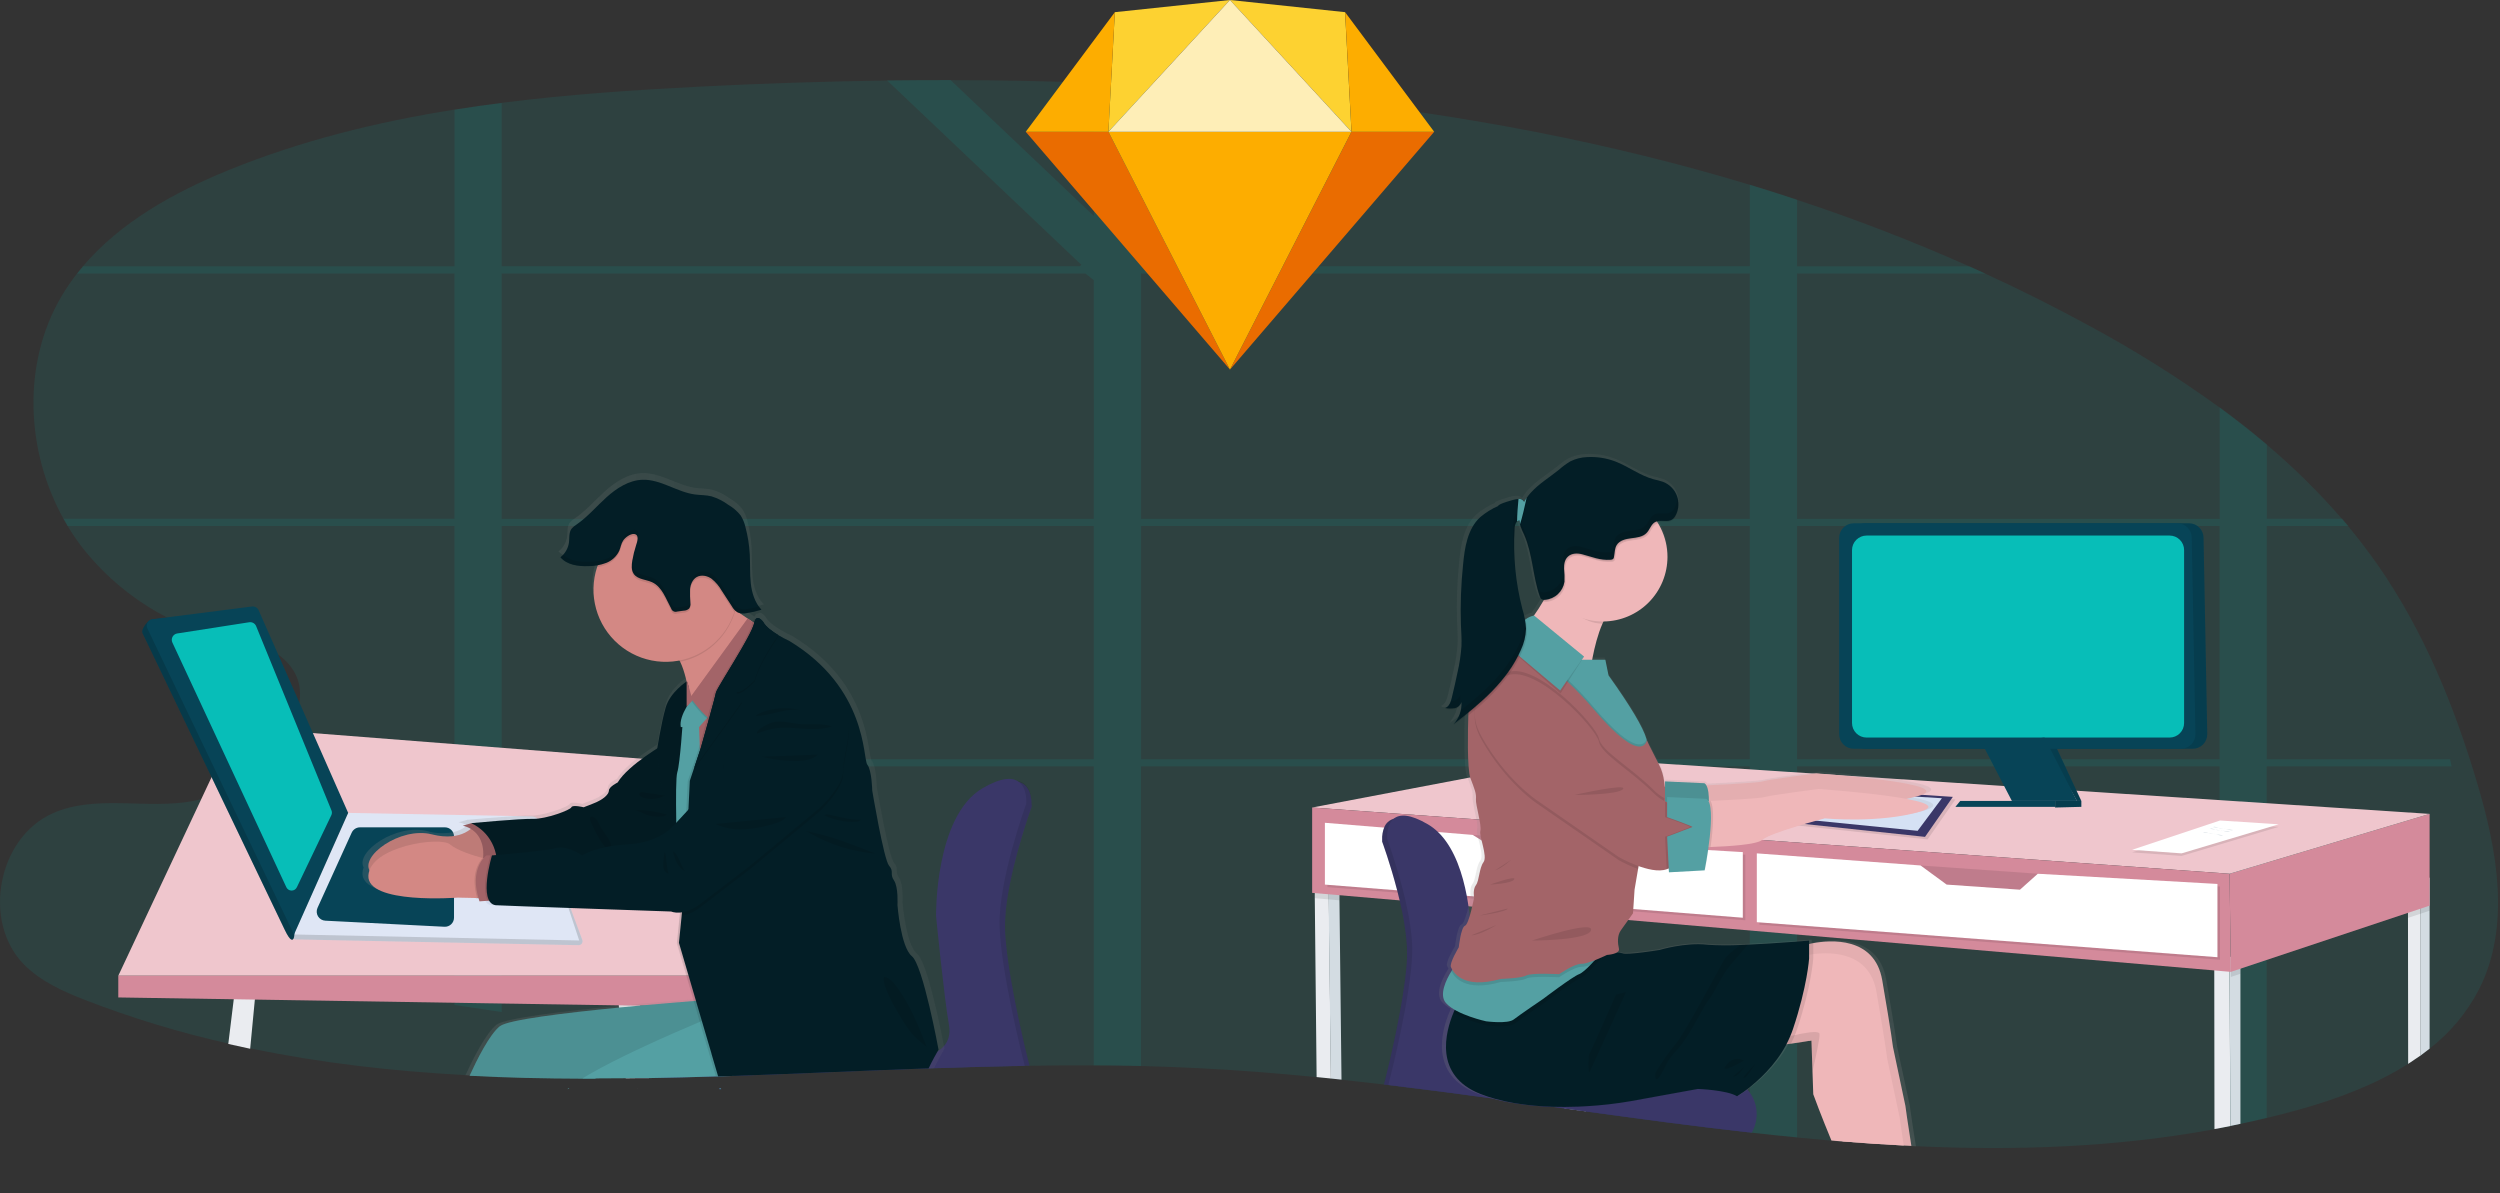 <svg width="1165" height="556" viewBox="0 0 1165 556" fill="none" xmlns="http://www.w3.org/2000/svg">
<rect x="0" y="0" width="1165" height="556" fill="#333333" stroke="none"/>
<g clip-path="url(#clip0_411_16)">
<path opacity="0.1" d="M1155.21 461.06C1149.63 471.818 1141.79 481.235 1132.21 488.66C1130.85 489.75 1129.46 490.8 1128.05 491.83C1126.15 493.163 1124.2 494.473 1122.21 495.76C1106.72 505.59 1088.58 512.31 1070.87 517.21C1066.04 518.543 1061.2 519.797 1056.34 520.97C1052.24 521.963 1048.14 522.89 1044.03 523.75C1042.47 524.09 1040.91 524.41 1039.35 524.75C1037.79 525.09 1036 525.42 1034.35 525.75L1031.98 526.2C986.16 534.65 939.74 536.26 892.98 534.14L890.76 534.03L887.21 533.85C877.717 533.357 868.213 532.727 858.7 531.96L855.1 531.67L853.51 531.54C848.177 531.093 842.843 530.603 837.51 530.07C830.483 529.403 823.447 528.667 816.4 527.86L815.49 527.76L814.75 527.67C789.6 524.84 764.39 521.44 739.15 517.95L735.58 517.45L729.17 516.56L723.77 515.81L722.17 515.59C713.65 514.397 705.13 513.217 696.61 512.05L695.23 511.86C679.23 509.67 663.14 507.56 647.1 505.64L645.01 505.39C638.443 504.61 631.88 503.867 625.32 503.16L620.32 502.63L613.67 501.96C595.24 500.13 576.82 498.67 558.44 497.76C549.6 497.32 540.74 496.987 531.86 496.76C524.527 496.593 517.193 496.497 509.86 496.47C499.913 496.423 489.947 496.48 479.96 496.64H477.7C463.63 496.87 449.53 497.27 435.42 497.75L432.88 497.83H432.04C402.04 498.89 372.04 500.3 342.12 501.31L334.81 501.55H333.75C323.35 501.883 312.96 502.14 302.58 502.32H299.83H299.74H296.4L291.76 502.38C286.94 502.427 282.13 502.453 277.33 502.46H271.44C253.82 502.41 236.27 502.02 218.83 501.11L216.89 501C183 499.17 149.49 495.39 116.58 488.52C113.173 487.807 109.773 487.06 106.38 486.28C83.639 481.181 61.31 474.392 39.58 465.97C29.34 461.97 19.04 457.35 11.25 449.53C-8.51 429.53 -1.09 390.36 24.62 378.97C44.73 370.06 68.29 377.31 89.92 373.29C91.249 373.037 92.561 372.703 93.85 372.29C96.6 371.403 99.275 370.3 101.85 368.99C102.73 368.55 103.61 368.08 104.5 367.59C106.5 366.5 108.5 365.29 110.42 363.97C113.559 361.882 116.564 359.601 119.42 357.14C120.687 356.06 121.92 354.94 123.12 353.78C127.273 349.879 130.939 345.49 134.04 340.71C135.169 338.902 136.171 337.017 137.04 335.07C137.51 334.07 137.93 332.99 138.28 331.95C138.803 330.445 139.201 328.9 139.47 327.33C140.73 319.91 138.69 312.67 131.59 306.55C130.954 306.007 130.286 305.503 129.59 305.04C128.214 304.086 126.763 303.246 125.25 302.53C124.64 302.24 124.01 301.96 123.37 301.69C114.23 297.84 102.44 296.36 92.5 293.69C89.471 292.922 86.513 291.895 83.66 290.62C81.85 289.78 80.05 288.9 78.28 287.98L77.81 287.72C62.696 279.927 49.404 269.021 38.81 255.72C36.176 252.359 33.752 248.839 31.55 245.18C30.88 244.08 30.23 242.95 29.61 241.82C12.04 210.12 10.23 169.5 28.51 138.33C30.731 134.548 33.203 130.92 35.91 127.47C36.79 126.33 37.7 125.21 38.64 124.11C56.04 103.58 81.04 89.67 106.28 79.37C140.16 65.55 175.63 56.82 211.78 51.07C219.113 49.903 226.447 48.857 233.78 47.93C264.48 44.01 295.54 41.93 326.38 40.35C355.227 38.89 384.2 37.947 413.3 37.52C423.16 37.387 433.03 37.33 442.91 37.35C465.17 37.35 487.43 37.78 509.69 38.64C517.023 38.92 524.357 39.253 531.69 39.64C550.497 40.613 569.267 41.947 588 43.64C597 44.453 605.98 45.35 614.94 46.33C683.18 53.79 750.43 66.44 815.36 86.11C822.727 88.337 830.06 90.67 837.36 93.11C864.665 102.1 891.496 112.47 917.75 124.18C920.23 125.293 922.703 126.413 925.17 127.54C941.563 135.06 957.723 143.163 973.65 151.85C994.669 163.161 1014.91 175.856 1034.25 189.85C1041.8 195.383 1049.13 201.157 1056.25 207.17C1068.84 217.786 1080.58 229.368 1091.36 241.81C1092.32 242.923 1093.27 244.043 1094.21 245.17C1099.09 251.03 1103.72 257.1 1108.11 263.38C1129.51 294.14 1143.87 329.32 1154.47 365.26C1163.82 396.62 1170.04 431.83 1155.21 461.06Z" fill="#07BEB8"/>
<path opacity="0.1" d="M1141.76 353.78H1056.33V245.11H1094.33C1093.39 243.983 1092.44 242.863 1091.48 241.75H1056.37V207.11C1049.26 201.11 1041.93 195.337 1034.37 189.79V241.79H837.42V127.47H925.23C922.757 126.343 920.283 125.223 917.81 124.11H837.42V93.04C830.087 90.62 822.753 88.287 815.42 86.04V124.04H534.34L533.67 123.4L614.98 46.22C606.02 45.233 597.04 44.337 588.04 43.53L531.73 96.97V39.57C524.397 39.183 517.063 38.85 509.73 38.57V100.66L442.95 37.28C433.077 37.28 423.207 37.337 413.34 37.45L503.9 123.4L503.23 124.04H233.8V47.97C226.467 48.897 219.133 49.943 211.8 51.11V124.11H38.64C37.7 125.21 36.79 126.33 35.91 127.47H211.78V241.75H29.57C30.19 242.88 30.84 244.01 31.51 245.11H211.78V353.78H123.11C121.91 354.94 120.677 356.06 119.41 357.14H211.78V468.34C219.113 469.387 226.447 470.48 233.78 471.62V357.14H509.71V496.47C517.043 496.47 524.377 496.567 531.71 496.76V357.14H815.4V527.71L816.31 527.81C823.35 528.597 830.387 529.333 837.42 530.02V357.14H1034.31V525.7C1035.99 525.39 1037.67 525.06 1039.31 524.7C1040.95 524.34 1042.43 524.07 1043.99 523.7C1048.1 522.827 1052.2 521.9 1056.3 520.92V357.14H1142.42C1142.2 356.02 1141.98 354.9 1141.76 353.78ZM509.71 353.78H233.8V245.11H509.71V353.78ZM509.71 241.78H233.8V127.47H505.8L509.68 130.53L509.71 241.78ZM815.4 353.78H531.73V245.11H815.4V353.78ZM815.4 241.78H531.73V127.47H815.4V241.78ZM1034.31 353.78H837.42V245.11H1034.31V353.78Z" fill="#07BEB8"/>
<path d="M297.19 507.21C297.19 507.32 297.11 507.43 297.08 507.54C297.08 507.43 297.15 507.32 297.2 507.21H297.19Z" fill="#EAECF0"/>
<path d="M302.41 502.42H299.66H299.57H296.23L291.59 502.48L291.08 497.21L290.61 492.21L288.43 469.4L288.36 468.7V468.39L287.75 461.97L297.09 458.47L298.23 467.78L298.31 468.47V468.55L300.62 487.45L301.33 493.25L301.74 496.62L302.09 499.51V499.61L302.41 502.42Z" fill="#EAECF0"/>
<path d="M335.94 507.2L336.05 507.53H335.31L335.2 507.2H335.94Z" fill="#3A3768"/>
<path d="M480.78 375.45C480.78 375.65 480.78 375.76 480.78 375.76V375.88C480.78 375.88 472.06 399.71 469.22 420.05C469.027 421.383 468.867 422.717 468.74 424.05C468.6 425.46 468.49 426.84 468.43 428.18C468.35 429.75 468.33 431.27 468.37 432.72C468.37 433.05 468.37 433.39 468.37 433.72C468.37 434.39 468.44 435.08 468.48 435.79C468.52 436.5 468.58 437.21 468.64 437.95C468.7 438.69 468.76 439.34 468.83 440.05C470.98 462.05 479.15 494.26 479.15 494.26C479.15 494.26 479.42 495.13 479.77 496.61H477.51C463.44 496.84 449.34 497.24 435.23 497.72L432.69 497.8H431.85C401.85 498.86 371.85 500.27 341.93 501.28L334.62 501.52H333.56C323.16 501.853 312.77 502.11 302.39 502.29H299.64C300.346 501.295 301.157 500.38 302.06 499.56C302.819 498.856 303.639 498.22 304.51 497.66C309.262 494.697 314.438 492.474 319.86 491.07C321.003 490.757 322.185 490.613 323.37 490.64L330.37 490.78H331.45L342.19 490.99L434.31 492.82H434.54L435.19 492.69C436.26 492.423 437.301 492.055 438.3 491.59C440.031 490.86 441.543 489.696 442.692 488.21C443.842 486.725 444.588 484.968 444.86 483.11C444.86 482.8 444.94 482.47 444.96 482.11C444.99 481.624 444.99 481.136 444.96 480.65C444.96 480.31 444.96 479.95 444.88 479.58C444.8 479.21 444.78 478.84 444.71 478.46C442.49 466.05 438.71 427.85 438.71 427.85V427.97C438.71 427.97 438.71 426.34 438.8 423.6C438.8 423.39 438.8 423.16 438.8 422.93V422.34C438.8 421.73 438.87 421.07 438.91 420.34C438.91 419.91 438.97 419.47 439 419.01C439.05 418.34 439.11 417.65 439.17 416.93C439.165 416.887 439.165 416.843 439.17 416.8C439.21 416.347 439.25 415.887 439.29 415.42C439.29 415.42 439.29 415.32 439.29 415.27C440.78 400.52 445.47 377.17 460.29 368.52C467.24 364.45 471.84 363.63 474.87 364.43C479.29 365.59 480.4 370.19 480.64 373.18C480.64 373.38 480.64 373.57 480.64 373.76C480.719 374.32 480.766 374.884 480.78 375.45Z" fill="#3A3768"/>
<path opacity="0.1" d="M297.19 507.21C297.19 507.32 297.11 507.43 297.08 507.54C297.08 507.43 297.15 507.32 297.2 507.21H297.19Z" fill="black"/>
<path opacity="0.1" d="M335.94 507.2L336.05 507.53H335.31L335.2 507.2H335.94Z" fill="black"/>
<path opacity="0.1" d="M480.78 375.45C480.78 375.65 480.78 375.76 480.78 375.76C480.78 375.76 473.59 395.41 470.16 414.25C469.92 415.583 469.7 416.873 469.5 418.12C469.4 418.76 469.31 419.4 469.22 420.04C469.026 421.373 468.867 422.707 468.74 424.04C468.6 425.45 468.49 426.83 468.43 428.17C468.35 429.74 468.33 431.26 468.37 432.71C468.37 433.04 468.37 433.38 468.37 433.71C468.37 434.38 468.44 435.07 468.48 435.78C468.52 436.49 468.58 437.21 468.64 437.94C468.7 438.67 468.76 439.33 468.83 440.04C468.9 440.75 468.97 441.43 469.05 442.13C469.37 444.96 469.77 447.93 470.23 450.95C473.36 471.32 479.15 494.14 479.15 494.14C479.15 494.14 479.44 495.06 479.79 496.6H477.53C463.46 496.83 449.36 497.23 435.25 497.71L432.71 497.79H431.87C401.87 498.85 371.87 500.26 341.95 501.27L334.64 501.51H333.58C323.18 501.843 312.79 502.1 302.41 502.28H299.66H299.57C300.297 501.248 301.135 500.299 302.07 499.45C302.828 498.734 303.651 498.091 304.53 497.53C309.286 494.575 314.461 492.353 319.88 490.94C321.024 490.636 322.206 490.494 323.39 490.52L330.39 490.66H331.47L342.24 490.87L434.43 492.69H434.59C434.59 492.69 434.86 492.69 435.31 492.54C436.389 492.272 437.438 491.893 438.44 491.41C440.132 490.684 441.613 489.541 442.744 488.087C443.875 486.634 444.62 484.919 444.91 483.1C444.91 482.79 444.99 482.46 445.01 482.1C445.04 481.614 445.04 481.126 445.01 480.64C445.01 480.3 445.01 479.94 444.93 479.57C444.85 479.2 444.83 478.76 444.76 478.34C442.54 465.93 438.76 427.73 438.76 427.73C438.76 427.73 438.76 426.1 438.85 423.36C438.85 423.15 438.85 422.92 438.85 422.69V422.1C438.85 421.49 438.92 420.83 438.96 420.1C438.96 419.67 439.02 419.23 439.05 418.77C439.1 418.1 439.16 417.41 439.22 416.69C439.215 416.647 439.215 416.603 439.22 416.56C439.26 416.107 439.3 415.647 439.34 415.18C439.34 415.18 439.34 415.08 439.34 415.03C439.52 413.19 439.76 411.21 440.06 409.14C442.14 394.66 447.34 375.75 460.3 368.14C467.07 364.14 471.6 363.3 474.64 363.99C479.32 365.06 480.43 369.88 480.64 372.92C480.64 373.12 480.64 373.31 480.64 373.5C480.73 374.146 480.777 374.798 480.78 375.45Z" fill="black"/>
<path d="M297.19 507.21C297.19 507.32 297.11 507.43 297.08 507.54C297.08 507.43 297.15 507.32 297.2 507.21H297.19Z" fill="#3A3768"/>
<path d="M335.94 507.2L336.05 507.53H335.31L335.2 507.2H335.94Z" fill="#3A3768"/>
<path d="M478.22 374.6C478.22 374.6 465.17 410.26 465.8 431.6C466.43 452.94 476.62 493.04 476.62 493.04C476.62 493.04 477.06 494.45 477.53 496.7C463.46 496.93 449.36 497.33 435.25 497.81L432.71 497.89H431.87C401.87 498.95 371.87 500.36 341.95 501.37L334.64 501.61H333.58C323.18 501.943 312.79 502.2 302.41 502.38H299.66H299.57H296.23C297.606 500.071 299.482 498.099 301.72 496.61L301.99 496.42C306.751 493.513 311.922 491.339 317.33 489.97C318.474 489.666 319.656 489.524 320.84 489.55L330.08 489.73H331.16L342.29 489.95L432.04 491.74C433.324 491.499 434.571 491.092 435.75 490.53C436.142 490.35 436.523 490.146 436.89 489.92C438.016 489.271 439.029 488.444 439.89 487.47C441.78 485.32 443.04 482.12 442.2 477.47C439.97 465.06 436.2 426.86 436.2 426.86C436.2 426.86 435.56 380.38 457.84 367.33C466.84 362.06 471.9 362.24 474.73 364.33C474.815 364.383 474.895 364.444 474.97 364.51C478.87 367.65 478.22 374.6 478.22 374.6Z" fill="#3A3768"/>
<path d="M119.12 462.1L118.76 465.83L116.58 488.72C113.173 488.007 109.773 487.26 106.38 486.48L108.93 465.67L109.79 458.6L119.12 462.1Z" fill="#EAECF0"/>
<path d="M55.12 454.7L109.58 338.79L328.95 355.9L349.17 454.7H55.12Z" fill="#EFC6CD"/>
<path d="M55.12 464.81V454.7H349.17V469.48L55.12 464.81Z" fill="#D48A9B"/>
<path d="M138.04 437.77L269.6 440.45C269.891 440.457 270.18 440.393 270.442 440.265C270.704 440.137 270.931 439.948 271.104 439.714C271.278 439.479 271.392 439.207 271.439 438.919C271.485 438.631 271.461 438.337 271.37 438.06L250.86 382.74L162.25 381.05L136.04 434.71C135.893 435.042 135.832 435.406 135.862 435.768C135.891 436.13 136.011 436.479 136.21 436.783C136.408 437.087 136.68 437.336 137 437.509C137.319 437.681 137.677 437.771 138.04 437.77Z" fill="#DFE6F5"/>
<path opacity="0.15" d="M138.04 437.77L269.6 440.45C269.891 440.457 270.18 440.393 270.442 440.265C270.704 440.137 270.931 439.948 271.104 439.714C271.278 439.479 271.392 439.207 271.439 438.919C271.485 438.631 271.461 438.337 271.37 438.06L250.86 382.74L162.25 381.05L136.04 434.71C135.893 435.042 135.832 435.406 135.862 435.768C135.891 436.13 136.011 436.479 136.21 436.783C136.408 437.087 136.68 437.336 137 437.509C137.319 437.681 137.677 437.771 138.04 437.77Z" fill="black"/>
<path d="M136.98 435.46L269.9 438.26L251.83 383.53C251.538 382.643 250.979 381.869 250.228 381.313C249.478 380.758 248.573 380.45 247.64 380.43L162.22 378.81L136.98 435.46Z" fill="#DFE6F5"/>
<path d="M147.96 423.07L163.89 388.02C164.229 387.281 164.772 386.654 165.456 386.214C166.141 385.775 166.937 385.541 167.75 385.54H207.34C208.462 385.54 209.538 385.986 210.331 386.779C211.124 387.572 211.57 388.648 211.57 389.77V427.64C211.569 428.213 211.452 428.78 211.226 429.307C211 429.834 210.67 430.309 210.255 430.705C209.84 431.1 209.349 431.407 208.812 431.607C208.275 431.808 207.702 431.897 207.13 431.87L151.6 429.04C150.911 429.005 150.242 428.803 149.65 428.45C149.057 428.098 148.56 427.606 148.201 427.017C147.843 426.429 147.633 425.762 147.591 425.074C147.549 424.386 147.675 423.698 147.96 423.07Z" fill="#074457"/>
<path d="M226.04 418.63L226.72 398.63C226.738 397.83 227.069 397.068 227.64 396.508C228.212 395.947 228.98 395.632 229.78 395.63H241.48C242.199 395.634 242.893 395.89 243.442 396.354C243.991 396.819 244.358 397.462 244.48 398.17L247.92 418.06C247.996 418.499 247.975 418.948 247.859 419.378C247.743 419.808 247.536 420.207 247.25 420.549C246.965 420.89 246.609 421.165 246.206 421.356C245.804 421.546 245.365 421.646 244.92 421.65L229.09 421.79C228.681 421.789 228.275 421.705 227.899 421.545C227.522 421.384 227.181 421.15 226.897 420.855C226.612 420.56 226.39 420.212 226.243 419.829C226.096 419.447 226.027 419.039 226.04 418.63Z" fill="#D1D9EC"/>
<path d="M71.04 288.55L115.15 284.87C115.795 284.785 116.449 284.912 117.016 285.231C117.582 285.55 118.029 286.045 118.29 286.64L160 381.05L136.72 433.31C137.45 431.67 137.99 444.43 132.72 433.37L66.43 295.08C65.54 293.23 68.97 288.81 71.04 288.55Z" fill="#074457"/>
<path opacity="0.15" d="M71.04 288.55L115.15 284.87C115.795 284.785 116.449 284.912 117.016 285.231C117.582 285.55 118.029 286.045 118.29 286.64L160 381.05L136.72 433.31C137.45 431.67 137.99 444.43 132.72 433.37L66.43 295.08C65.54 293.23 68.97 288.81 71.04 288.55Z" fill="black"/>
<path d="M71.04 288.55L117.39 282.63C118.034 282.545 118.689 282.672 119.255 282.991C119.822 283.31 120.269 283.805 120.53 284.4L162.25 378.81L137.01 435.46L68.67 292.84C68.46 292.408 68.358 291.932 68.371 291.452C68.383 290.971 68.511 290.502 68.744 290.081C68.976 289.661 69.306 289.302 69.705 289.036C70.105 288.769 70.562 288.603 71.04 288.55Z" fill="#074457"/>
<path d="M82.61 295.19L116.12 289.97C116.79 289.864 117.476 289.988 118.066 290.322C118.656 290.657 119.116 291.181 119.37 291.81L154.47 377.67C154.614 378.021 154.683 378.397 154.672 378.776C154.662 379.155 154.573 379.528 154.41 379.87L138.34 413.45C138.122 413.917 137.775 414.312 137.34 414.589C136.905 414.865 136.4 415.012 135.885 415.012C135.369 415.012 134.865 414.865 134.43 414.589C133.995 414.312 133.648 413.917 133.43 413.45L80.34 299.45C80.138 299.026 80.038 298.561 80.048 298.091C80.058 297.622 80.179 297.161 80.4 296.747C80.621 296.333 80.936 295.976 81.32 295.705C81.703 295.435 82.145 295.258 82.61 295.19Z" fill="#07BEB8"/>
<path d="M440.16 488.65C440.16 488.65 439.47 489.79 438.46 491.65L438.37 491.82C437.47 493.42 436.37 495.52 435.25 497.82L432.71 497.9H431.87C401.87 498.96 371.87 500.37 341.95 501.38L334.64 501.62H333.58C323.18 501.953 312.79 502.21 302.41 502.39H299.66H299.57H296.23L291.59 502.45C286.77 502.497 281.96 502.523 277.16 502.53H271.44C253.82 502.48 236.27 502.09 218.83 501.18L216.89 501.07C220.32 493.61 226.45 481.38 231.43 477.47C235.28 474.47 262.93 471.14 288.36 468.7L291.04 468.44H291.1L298.2 467.78C307.93 466.89 316.76 466.17 323.06 465.68L323.64 465.63L320.36 454.63L315.61 438.63L316.96 425.19L317.07 424.11H316.92C315.566 424.254 314.197 424.083 312.92 423.61L265.43 421.97H264.57L246.33 421.32C236.55 420.97 229.6 420.71 229.33 420.66C229.043 420.612 228.762 420.535 228.49 420.43C228.064 420.268 227.671 420.031 227.33 419.73C226.931 419.389 226.593 418.984 226.33 418.53H226.13H225.69L223.11 418.7L221.8 418.79C221.75 418.65 221.71 418.51 221.66 418.38C221.54 417.99 221.42 417.62 221.31 417.24H220.62L211.62 417.05H211.46C211.46 417.05 188.24 418.82 176.11 414.4C171.66 412.78 168.7 410.33 168.93 406.66C168.98 405.825 169.156 405.003 169.45 404.22C165.55 396.93 184.6 383.63 199.12 387.3C203.043 388.422 207.177 388.593 211.18 387.8C213.352 387.33 215.399 386.399 217.18 385.07C217.36 384.94 217.52 384.81 217.67 384.68C217.43 384.53 217.18 384.4 216.95 384.28C215.955 383.756 214.886 383.385 213.78 383.18L217.72 382.03H217.78C217.78 382.03 231.78 380.75 240.89 380.24H240.95C243.66 380.1 245.95 380.01 247.31 380.05C253.31 380.22 265 375.93 265.5 374.61C266 373.29 271.34 374.61 271.34 374.61L276.01 372.79C280.68 370.98 283.35 368.51 283.35 366.69C283.35 364.87 287.52 362.9 287.52 362.9C289.4 359.74 293.09 356.35 296.96 353.35C300.31 350.76 303.79 348.45 306.37 346.84C307.37 340.362 308.705 333.94 310.37 327.6C312.14 321.69 317.63 317.31 319.6 315.89L320.32 315.41C319.768 312.919 319.032 310.473 318.12 308.09C318.053 307.89 317.973 307.69 317.88 307.49C317.68 307.02 317.47 306.56 317.26 306.13L316.95 305.53C316.44 305.63 315.95 305.72 315.41 305.79C313.754 306.033 312.083 306.156 310.41 306.16C302.912 306.188 295.611 303.758 289.624 299.244C283.637 294.729 279.295 288.377 277.26 281.16C277.26 281.16 277.26 281.16 277.26 281.1C276.458 278.167 276.054 275.14 276.06 272.1C276.055 269.182 276.439 266.277 277.2 263.46C277.35 262.86 277.53 262.27 277.72 261.68C277.739 261.612 277.762 261.545 277.79 261.48C277.88 261.21 277.97 260.93 278.07 260.66C276.59 260.885 275.097 261.015 273.6 261.05H272.6C269.745 261.156 266.898 260.684 264.23 259.66C263.584 259.385 262.964 259.05 262.38 258.66C262.349 258.646 262.322 258.625 262.3 258.6C261.54 258.156 260.847 257.607 260.24 256.97C261.353 256.118 262.286 255.053 262.984 253.838C263.683 252.622 264.133 251.281 264.31 249.89C264.58 247.73 264.22 245.32 265.51 243.56C266.17 242.765 266.962 242.089 267.85 241.56C273.17 237.93 277.39 232.95 282.2 228.66C287.01 224.37 292.83 220.66 299.3 220.46C307.98 220.19 315.62 226.23 324.22 227.37C326.86 227.72 329.57 227.6 332.15 228.26C335.041 229.164 337.762 230.543 340.2 232.34C342.402 233.592 344.349 235.248 345.94 237.22C347.044 238.93 347.837 240.823 348.28 242.81C349.394 246.998 350.064 251.292 350.28 255.62C350.51 260.15 350.28 264.71 350.76 269.21C351.1 273.118 352.421 276.878 354.6 280.14H354.73C355.11 280.673 355.524 281.181 355.97 281.66C355.12 281.93 354.27 282.17 353.4 282.38C351.954 282.751 350.488 283.041 349.01 283.25C348.332 283.362 347.647 283.418 346.96 283.42C346.483 283.432 346.007 283.389 345.54 283.29L346.42 283.88L348.86 285.52L349.78 286.13L351.63 287.36C352.05 286.13 352.63 285.8 353.3 285.88C354.66 284.6 356.69 287.37 356.69 287.37C357.88 289.65 361.08 291.92 363.91 293.6C365.574 294.58 367.286 295.474 369.04 296.28C406.41 318.55 404.04 351.87 406.24 354.51C408.44 357.15 408.58 366.71 408.58 366.71C408.58 366.71 414.09 399.2 416.58 402.01C419.07 404.82 416.74 405.8 418.91 408.94C421.08 412.08 420.58 420.48 420.58 420.48C420.58 420.48 422.08 440.27 427.42 444.56C432.21 448.41 438.61 480.8 439.88 487.42L440.16 488.65Z" fill="url(#paint0_linear_411_16)"/>
<path d="M221.13 384.41C221.13 384.41 215.94 392.58 201.24 388.82C186.54 385.06 167.09 399.28 172.64 406.3C178.19 413.32 213.98 404.3 213.98 404.3L227.71 401.52L226.81 390.09L221.13 384.41Z" fill="#D38884"/>
<path opacity="0.1" d="M221.13 384.41C221.13 384.41 215.94 392.58 201.24 388.82C186.54 385.06 167.09 399.28 172.64 406.3C178.19 413.32 213.98 404.3 213.98 404.3L227.71 401.52L226.81 390.09L221.13 384.41Z" fill="black"/>
<path d="M225.91 383.97L219.54 383.64L215.62 384.78C215.62 384.78 228.04 386.58 224.62 403.41L238.01 402.6L225.91 383.97Z" fill="#A36468"/>
<path opacity="0.1" d="M225.91 383.97L219.54 383.64L215.62 384.78C215.62 384.78 228.04 386.58 224.62 403.41L238.01 402.6L225.91 383.97Z" fill="black"/>
<path d="M310.23 346.33C310.23 346.33 292.75 356.33 287.84 364.64C287.84 364.64 283.76 366.64 283.76 368.4C283.76 370.16 281.14 372.64 276.57 374.4L271.99 376.2C271.99 376.2 266.76 374.89 266.27 376.2C265.78 377.51 254.35 381.75 248.46 381.59C242.57 381.43 219.54 383.59 219.54 383.59C223.758 385.505 227.201 388.793 229.308 392.918C231.415 397.043 232.061 401.761 231.14 406.3L285.56 404.02L306.14 399.44L318.24 387.35L310.23 346.33Z" fill="#031E26"/>
<path opacity="0.1" d="M310.23 346.33C310.23 346.33 292.75 356.33 287.84 364.64C287.84 364.64 283.76 366.64 283.76 368.4C283.76 370.16 281.14 372.64 276.57 374.4L271.99 376.2C271.99 376.2 266.76 374.89 266.27 376.2C265.78 377.51 254.35 381.75 248.46 381.59C242.57 381.43 219.54 383.59 219.54 383.59C223.758 385.505 227.201 388.793 229.308 392.918C231.415 397.043 232.061 401.761 231.14 406.3L285.56 404.02L306.14 399.44L318.24 387.35L310.23 346.33Z" fill="black"/>
<path d="M230.04 418.63L222.34 418.48L213.34 418.29C213.34 418.29 170.84 421.56 171.67 407.97C172.5 394.38 205.19 389.61 209.74 393.51C213.19 396.46 221.17 398.84 224.81 399.81C225.97 400.12 226.68 400.29 226.68 400.29L230.04 418.63Z" fill="#D38884"/>
<path opacity="0.1" d="M230.04 418.63L222.34 418.48C219.27 407.93 222.83 402.12 224.85 399.84C226.01 400.15 226.72 400.32 226.72 400.32L230.04 418.63Z" fill="black"/>
<path d="M235.23 419.21L227.23 419.77L223.43 420.03C218.2 404.67 226.65 398.62 226.65 398.62H229.15L233.24 399.11L235.23 419.21Z" fill="#A36468"/>
<path d="M332.13 317.25L322.65 335.25C322.65 335.25 321.2 317.02 316.98 308.43C315.9 306.23 314.64 304.67 313.17 304.2C309.17 302.94 332.17 277.73 332.17 277.73C332.94 277.89 337.34 280.73 342.73 284.4C348.66 288.4 355.8 293.28 360.6 296.4C369.71 302.21 332.13 317.25 332.13 317.25Z" fill="#D38884"/>
<path d="M319.97 317.59C319.97 317.59 312.35 322.48 310.23 329.67C308.11 336.86 306.14 349.77 306.14 349.77C306.14 349.77 309.58 380.65 311.37 382.12C313.16 383.59 319.97 414.47 319.97 414.47L326.57 410.06L317.91 371.17C317.91 371.17 323.67 321.2 319.97 317.59Z" fill="#031E26"/>
<path opacity="0.1" d="M319.97 317.59C319.97 317.59 312.35 322.48 310.23 329.67C308.11 336.86 306.14 349.77 306.14 349.77C306.14 349.77 309.58 380.65 311.37 382.12C313.16 383.59 319.97 414.47 319.97 414.47L326.57 410.06L317.91 371.17C317.91 371.17 323.67 321.2 319.97 317.59Z" fill="black"/>
<path d="M353.13 386.48H315.04L321.21 326.39H353.13V386.48Z" fill="#A36468"/>
<path d="M264.88 507.21H265.34L264.48 507.54L264.88 507.21Z" fill="#54A0A3"/>
<path d="M336.54 479.84L329.09 482.7L328.09 483.07L301.27 493.38L291.04 497.31L277.12 502.66H271.44C253.82 502.61 236.27 502.22 218.83 501.31C222.21 493.9 228.12 482.04 232.94 478.21C236.7 475.21 263.6 471.97 288.43 469.53C291.53 469.23 294.59 468.94 297.57 468.67L298.28 468.6C308.14 467.7 317.06 466.97 323.28 466.47L324.28 466.39L332.1 465.79L332.92 464.97L333.92 469.25L334.75 472.67L336.54 479.84Z" fill="#54A0A3"/>
<path opacity="0.1" d="M264.88 507.21H265.34L264.48 507.54L264.88 507.21Z" fill="black"/>
<path opacity="0.1" d="M336.54 479.84L329.09 482.7L328.09 483.07L301.27 493.38L291.04 497.31L277.12 502.66H271.44C253.82 502.61 236.27 502.22 218.83 501.31C222.21 493.9 228.12 482.04 232.94 478.21C236.7 475.21 263.6 471.97 288.43 469.53C291.53 469.23 294.59 468.94 297.57 468.67L298.28 468.6C308.14 467.7 317.06 466.97 323.28 466.47L324.28 466.39L332.1 465.79L332.92 464.97L333.92 469.25L334.75 472.67L336.54 479.84Z" fill="black"/>
<path d="M264.88 507.21H265.34L264.48 507.54L264.88 507.21Z" fill="#54A0A3"/>
<path d="M297.19 507.21C297.19 507.32 297.11 507.43 297.08 507.54C297.08 507.43 297.15 507.32 297.2 507.21H297.19Z" fill="#54A0A3"/>
<path d="M336.05 507.53H335.31L335.2 507.2H335.94L336.05 507.53Z" fill="#54A0A3"/>
<path d="M342.91 469.39L342.29 489.97V491.08V491.19L341.98 501.38L334.67 501.62H333.61C323.21 501.953 312.82 502.21 302.44 502.39H299.69H299.6H296.26L291.62 502.45C286.8 502.497 281.99 502.523 277.19 502.53H271.44C276.64 499.31 283.37 495.76 290.61 492.21C293.86 490.61 297.23 489.02 300.61 487.45C309.61 483.27 318.72 479.32 326.15 476.17L327.1 475.77C329.98 474.55 332.59 473.46 334.82 472.54C339.64 470.54 342.7 469.34 342.91 469.26V469.39Z" fill="#54A0A3"/>
<path opacity="0.1" d="M276.12 384.81C277.99 388.71 279.92 392.69 283.01 395.73C283.5 396.21 284.35 396.65 284.79 396.12C284.929 395.899 284.995 395.64 284.98 395.38C284.885 393.542 284.26 391.771 283.18 390.28C282.18 388.74 281 387.34 280.11 385.74C279.22 384.14 278.2 381.06 276.2 380.64C273.63 380.1 275.55 383.63 276.12 384.81Z" fill="black"/>
<path opacity="0.1" d="M342.69 284.37C342.55 284.87 342.4 285.37 342.24 285.85C340.394 291.504 337.085 296.568 332.649 300.529C328.212 304.49 322.806 307.205 316.98 308.4C315.9 306.2 314.64 304.64 313.17 304.17C309.17 302.91 332.17 277.7 332.17 277.7C332.9 277.86 337.3 280.75 342.69 284.37Z" fill="black"/>
<path d="M343.89 274.76C343.89 281.417 341.916 287.925 338.217 293.46C334.519 298.996 329.262 303.31 323.111 305.858C316.96 308.405 310.193 309.072 303.663 307.773C297.134 306.474 291.136 303.269 286.429 298.561C281.721 293.854 278.515 287.856 277.217 281.327C275.918 274.797 276.584 268.029 279.132 261.879C281.68 255.728 285.994 250.471 291.529 246.773C297.065 243.074 303.573 241.1 310.23 241.1C314.653 241.091 319.034 241.955 323.122 243.643C327.21 245.332 330.924 247.811 334.052 250.938C337.179 254.066 339.658 257.78 341.346 261.868C343.035 265.956 343.899 270.337 343.89 274.76Z" fill="#D38884"/>
<path d="M323.14 324.76C323.14 324.76 316.14 333.26 317.26 338.82H325.75L331.96 331.82L323.14 324.76Z" fill="#54A0A3"/>
<path opacity="0.1" d="M348.04 288.87L321.34 325.58C321.34 325.58 328.2 335.39 331.47 335.88C334.74 336.37 353.39 292.46 353.39 292.46L348.04 288.87Z" fill="black"/>
<path d="M348.38 288.21L321.67 324.97C321.67 324.97 328.53 334.77 331.8 335.26C335.07 335.75 353.72 291.85 353.72 291.85L348.38 288.21Z" fill="#A36468"/>
<path d="M318.24 335.23C318.24 335.23 316.93 355.81 315.62 359.9C314.31 363.99 315.62 401.56 315.62 401.56L327.88 396.5L325.75 338.82L318.24 335.23Z" fill="#54A0A3"/>
<path opacity="0.1" d="M335.94 507.2L336.05 507.53H335.31L335.2 507.2H335.94Z" fill="black"/>
<path opacity="0.1" d="M436.38 489.48C436.38 489.48 436.15 489.86 435.77 490.48C435.39 491.1 434.98 491.87 434.45 492.85C434.423 492.888 434.399 492.928 434.38 492.97C433.64 494.34 432.76 496.02 431.87 497.85C401.87 498.91 371.87 500.32 341.95 501.33L334.64 501.57H333.58L330.44 490.97V490.86L330.11 489.74L328.11 483.08L326.11 476.31L324.04 469.09L323.28 466.47L323.08 465.81L319.82 454.71L315.4 439.64L316.83 425.26L316.93 424.17L318.22 411.29L318.4 407.47L318.5 405.47V404.9L318.72 400.26L319.38 386.46L319.72 379.4L319.78 378.33L320.46 364.16L322.39 358.37L323.39 355.49L325.61 348.8L326.09 347.15C326.79 344.64 328.2 339.68 329.52 334.91L329.64 334.5L329.73 334.19L330.67 330.8L331.84 326.45C332.28 324.78 332.57 323.59 332.64 323.18C332.75 322.47 334.64 319.33 337.12 315.18C342.12 306.91 349.64 294.74 350.5 290.66C350.504 290.627 350.504 290.593 350.5 290.56C350.551 290.312 350.622 290.068 350.71 289.83C351.12 288.61 351.71 288.28 352.33 288.36C352.612 288.406 352.882 288.511 353.12 288.67C353.723 289.076 354.25 289.584 354.68 290.17C355.85 292.42 358.98 294.67 361.75 296.34L362.29 296.65L362.61 296.84C364.91 298.15 366.77 298.99 366.77 298.99C403.37 321.05 401.09 354.06 403.21 356.67C405.33 359.28 405.5 368.77 405.5 368.77C405.5 368.77 410.89 400.96 413.34 403.77C415.79 406.58 413.51 407.53 415.63 410.64C417.75 413.75 417.26 421.97 417.26 421.97C417.26 421.97 418.73 441.57 423.96 445.82C429.19 450.07 436.38 489.48 436.38 489.48Z" fill="black"/>
<path d="M437.36 489.16L436.92 489.92C436.57 490.54 436.01 491.52 435.34 492.75L435.27 492.89C434.51 494.3 433.61 496.01 432.72 497.89H431.88C401.88 498.95 371.88 500.36 341.96 501.37L334.65 501.61L331.52 490.97V490.86L331.19 489.74L329.12 482.74L327.12 475.94L325.12 469.15L324.33 466.43L320.91 454.75L316.39 439.36L317.64 426.85L317.81 425.18L319.19 410.97L319.72 399.89L320.37 386.5L320.54 382.99L320.73 378.93L320.81 377.22L321.46 363.84L323.39 358.06L324.22 355.57L326.16 349.72L326.57 348.48C326.57 348.48 328.44 341.91 330.25 335.4C330.32 335.16 330.39 334.92 330.45 334.68C330.61 334.12 330.76 333.56 330.92 333.01C331.08 332.45 331.23 331.9 331.37 331.35C331.88 329.53 332.37 327.83 332.71 326.43C333.2 324.6 333.53 323.27 333.6 322.84C333.71 322.13 335.6 318.9 338.17 314.7C342.9 306.88 349.8 295.7 351.26 291.06C351.339 290.82 351.406 290.577 351.46 290.33C351.549 289.593 351.851 288.898 352.33 288.33C353.67 287.04 355.66 289.81 355.66 289.81C356.83 292.06 359.96 294.32 362.73 295.98C364.348 296.952 366.017 297.836 367.73 298.63C404.33 320.69 402.05 353.7 404.17 356.32C406.29 358.94 406.46 368.41 406.46 368.41C406.46 368.41 411.85 400.6 414.3 403.41C416.75 406.22 414.47 407.17 416.59 410.27C418.71 413.37 418.22 421.71 418.22 421.71C418.22 421.71 419.69 441.32 424.92 445.57C430.15 449.82 437.36 489.16 437.36 489.16Z" fill="#031E26"/>
<path opacity="0.1" d="M362.73 296.62C359.14 301.84 353.29 311.02 351.73 317.62C351.73 317.62 346.01 323.51 343.88 323.18C341.75 322.85 345.88 327.59 345.88 327.59L323.41 358.73L326.6 349.16C326.6 349.16 333.3 325.63 333.6 323.51C333.9 321.39 350.17 297.1 351.46 290.99C352.46 286.1 355.66 290.5 355.66 290.5C356.82 292.7 359.95 294.97 362.73 296.62Z" fill="black"/>
<path d="M362.73 295.97C359.14 301.18 353.29 310.37 351.73 316.92C351.73 316.92 346.01 322.8 343.88 322.48C341.75 322.16 345.88 326.89 345.88 326.89L323.41 358.03L326.6 348.46C326.6 348.46 333.3 324.93 333.6 322.8C333.9 320.67 350.17 296.4 351.46 290.29C352.46 285.39 355.66 289.8 355.66 289.8C356.82 292.05 359.95 294.3 362.73 295.97Z" fill="#031E26"/>
<path opacity="0.1" d="M392.91 360.49C393.08 367.63 382.62 377.38 382.13 377.95C381.64 378.52 349.61 404.95 349.61 404.95L326.61 422.59C324.017 424.727 320.918 426.16 317.61 426.75L319.18 410.97L320.73 378.97C324.32 374.97 327.8 370.77 327.88 369.43C328.04 366.66 333.88 363.71 333.88 363.71C333.88 363.71 337.97 360.28 337.31 358.32C336.65 356.36 339.48 346.97 339.48 346.97C340.95 320.33 368.4 317.72 368.4 317.72C368.4 317.72 381.64 322.95 390.95 328.5C400.26 334.05 392.75 353.36 392.91 360.49Z" fill="black"/>
<path opacity="0.1" d="M235.23 419.21L227.23 419.77C223.85 414.02 228.5 398.62 228.5 398.62H229.15L233.24 399.11L235.23 419.21Z" fill="black"/>
<path d="M368.4 316.1C368.4 316.1 340.95 318.72 339.48 345.35C339.48 345.35 336.7 354.67 337.35 356.63C338 358.59 333.92 362.02 333.92 362.02C333.92 362.02 328.04 364.96 327.92 367.74C327.8 370.52 312.92 385.68 312.92 385.68C312.92 385.68 306.72 392.74 292.34 393.48C277.96 394.22 271.26 398.62 271.26 398.62C271.26 398.62 264.26 393.72 259.16 395.19C254.06 396.66 229.26 398.62 229.26 398.62C229.26 398.62 222.67 420.46 230.89 421.83C231.89 421.99 312.79 424.77 312.79 424.77C312.79 424.77 318.32 427.38 326.65 421.01C334.98 414.64 349.65 403.36 349.65 403.36C349.65 403.36 381.65 376.89 382.17 376.36C382.69 375.83 393.17 366.03 392.95 358.9C392.73 351.77 400.31 332.48 390.95 326.9C381.59 321.32 368.4 316.1 368.4 316.1Z" fill="#031E26"/>
<path opacity="0.1" d="M343.89 274.76C343.894 278.302 343.337 281.822 342.24 285.19C341.785 284.652 341.37 284.08 341 283.48C339.44 281.08 337.877 278.68 336.31 276.28C335.093 274.12 333.474 272.212 331.54 270.66C329.54 269.24 326.7 268.66 324.54 269.92C322.64 271.04 321.71 273.33 321.54 275.53C321.482 277.738 321.539 279.948 321.71 282.15C321.79 282.993 321.575 283.838 321.1 284.54C320.39 285.176 319.473 285.531 318.52 285.54L315.52 285.95C315.249 286.045 314.962 286.085 314.675 286.068C314.389 286.05 314.108 285.975 313.851 285.848C313.594 285.72 313.365 285.542 313.177 285.324C312.99 285.106 312.848 284.853 312.76 284.58C310.27 280.07 308.55 274.47 303.88 272.3C301 270.96 297.2 271.05 295.35 268.47C294.09 266.71 294.26 264.32 294.63 262.18C295.037 259.767 295.622 257.387 296.38 255.06C296.91 253.42 298.09 250.15 295.47 249.82C293.69 249.59 291.23 251.48 290.33 252.82C289.43 254.16 289.21 255.95 288.57 257.48C287.344 260.113 285.137 262.162 282.42 263.19C281.06 263.749 279.636 264.135 278.18 264.34C280.64 256.702 285.747 250.194 292.581 245.989C299.415 241.784 307.527 240.158 315.453 241.406C323.38 242.653 330.6 246.692 335.812 252.793C341.025 258.894 343.886 266.656 343.88 274.68L343.89 274.76Z" fill="black"/>
<path d="M290.34 251.97C289.43 253.36 289.22 255.09 288.58 256.62C287.355 259.25 285.152 261.299 282.44 262.33C279.745 263.339 276.888 263.848 274.01 263.83C269.35 263.97 264.15 263.26 261.15 259.69C262.244 258.843 263.16 257.789 263.846 256.588C264.533 255.387 264.976 254.062 265.15 252.69C265.41 250.55 265.06 248.16 266.33 246.41C266.977 245.644 267.748 244.992 268.61 244.48C273.83 240.88 277.95 235.94 282.67 231.7C287.39 227.46 293.08 223.77 299.42 223.57C307.91 223.31 315.42 229.29 323.82 230.42C326.4 230.77 329.06 230.65 331.58 231.3C334.416 232.181 337.083 233.533 339.47 235.3C341.63 236.551 343.539 238.193 345.1 240.14C346.178 241.84 346.953 243.715 347.39 245.68C348.495 249.829 349.165 254.082 349.39 258.37C349.62 262.85 349.39 267.37 349.87 271.83C350.35 276.29 351.77 280.83 354.82 284.13C352.595 284.833 350.318 285.358 348.01 285.7C346.567 286.042 345.052 285.924 343.68 285.36C342.569 284.654 341.659 283.672 341.04 282.51L336.35 275.31C335.132 273.15 333.513 271.242 331.58 269.69C329.58 268.27 326.74 267.69 324.58 268.95C322.68 270.07 321.76 272.36 321.58 274.56C321.522 276.768 321.578 278.978 321.75 281.18C321.83 282.023 321.614 282.868 321.14 283.57C320.427 284.207 319.506 284.563 318.55 284.57L315.55 284.98C315.279 285.075 314.992 285.115 314.705 285.098C314.418 285.08 314.138 285.005 313.881 284.878C313.623 284.75 313.394 284.572 313.207 284.354C313.02 284.136 312.878 283.883 312.79 283.61C310.3 279.09 308.58 273.5 303.91 271.33C301.03 269.99 297.23 270.08 295.38 267.5C294.12 265.74 294.29 263.35 294.66 261.21C295.067 258.797 295.652 256.417 296.41 254.09C296.94 252.45 298.12 249.18 295.5 248.84C293.7 248.65 291.24 250.54 290.34 251.97Z" fill="#031E26"/>
<path opacity="0.1" d="M366.48 331.04C369.01 330.69 371.67 330.46 374.04 331.43C367.87 328.9 357.83 329.87 352.21 333.35C352.72 334.52 364.52 331.31 366.48 331.04Z" fill="black"/>
<path opacity="0.1" d="M369.43 339.24C375.58 339.65 381.93 340.51 387.76 338.51C382.88 336.83 377.51 337.89 372.37 337.38C368.27 336.97 364.1 335.55 360.1 336.59C358.43 337.02 352.28 339.85 352.7 341.92C357.952 339.596 363.716 338.673 369.43 339.24Z" fill="black"/>
<path opacity="0.1" d="M353.14 352.68C354.427 352.544 355.729 352.68 356.96 353.08C361.573 354.166 366.301 354.686 371.04 354.63C374.66 354.63 378.56 354.08 381.2 351.63L353.14 352.68Z" fill="black"/>
<path opacity="0.1" d="M333.33 383.97C337.631 385.945 342.36 386.804 347.08 386.47C351.781 386.124 356.426 385.231 360.92 383.81C362.92 383.22 365.1 382.48 366.27 380.74L333.33 383.97Z" fill="black"/>
<path opacity="0.1" d="M377.6 388.37C386.957 393.721 397.377 396.947 408.12 397.82C402.7 395.647 397.24 393.59 391.74 391.65C386.114 389.679 380.348 388.134 374.49 387.03C375.604 387.27 376.66 387.726 377.6 388.37Z" fill="black"/>
<path opacity="0.1" d="M392.71 382.64C394.59 382.953 396.498 383.057 398.4 382.95C399.4 382.95 400.59 382.81 401.18 381.95C396.89 382.13 392.66 381.03 388.47 380.08C387.28 379.8 385.14 379.14 384.14 379.85C386.04 381.21 390.31 382.16 392.71 382.64Z" fill="black"/>
<path opacity="0.1" d="M418.5 471.97C420.75 475.83 423.03 479.73 426.14 482.97C427.937 484.737 429.851 486.381 431.87 487.89C428.16 478.43 424.39 468.89 418.45 460.62C416.95 458.54 414.71 455.56 411.98 455.18C411.2 457.49 413.17 461.58 414.12 463.75C415.424 466.57 416.886 469.315 418.5 471.97Z" fill="black"/>
<path opacity="0.1" d="M309.17 401.23C309 402.83 308.87 404.6 309.8 405.91C310.26 406.556 310.933 407.02 311.7 407.22C311.22 407.1 310.7 402.4 310.58 401.76C310.36 400.45 310.58 398 309.65 397.03C309.41 398.41 309.32 399.83 309.17 401.23Z" fill="black"/>
<path opacity="0.1" d="M314.37 399.39C314.7 400.799 315.314 402.125 316.173 403.289C317.033 404.453 318.121 405.43 319.37 406.16C317.62 404 317.05 401.16 315.53 398.79C315.04 398.03 314.47 396.94 313.53 396.79C313.767 397.67 314.047 398.538 314.37 399.39Z" fill="black"/>
<path opacity="0.1" d="M309.97 370.59C308.494 371.468 306.854 372.032 305.15 372.247C303.447 372.462 301.717 372.323 300.07 371.84C299.32 371.62 297.57 370.84 297.99 369.74C298.41 368.64 300.44 369.4 301.27 369.5L305.62 370.05C306.42 370.15 309.32 370.97 309.97 370.59Z" fill="black"/>
<path opacity="0.1" d="M295.25 377.71C297.3 377.45 299.14 378.87 301.06 379.64C303.185 380.348 305.424 380.647 307.66 380.52C308.78 380.52 310.05 380.43 310.74 379.52C305.53 378.33 300.66 377.02 295.25 377.71Z" fill="black"/>
<path d="M319.97 317.58H320.3L322.75 326.39L319.97 329.35V317.58Z" fill="#A36468"/>
<g opacity="0.1">
<path d="M265.79 247.73C265.486 249.16 265.335 250.618 265.34 252.08C265.464 251.621 265.555 251.153 265.61 250.68C265.73 249.72 265.72 248.71 265.79 247.73Z" fill="black"/>
<path d="M295.62 248.87C295.863 248.884 296.1 248.948 296.316 249.059C296.533 249.169 296.724 249.323 296.878 249.511C297.032 249.699 297.145 249.917 297.211 250.15C297.277 250.384 297.294 250.629 297.26 250.87C297.73 249.21 297.99 247.17 295.95 246.87C294.17 246.65 291.71 248.54 290.81 249.92C289.91 251.3 289.69 253.05 289.05 254.58C287.828 257.212 285.624 259.262 282.91 260.29C280.215 261.299 277.358 261.807 274.48 261.79C270.24 261.92 265.55 261.33 262.48 258.53C262.112 258.921 261.715 259.282 261.29 259.61C264.29 263.18 269.49 263.89 274.16 263.75C277.035 263.766 279.888 263.258 282.58 262.25C285.295 261.219 287.501 259.171 288.73 256.54C289.37 255.01 289.57 253.28 290.48 251.89C291.39 250.5 293.84 248.65 295.62 248.87Z" fill="black"/>
<path d="M348.44 283.73C346.997 284.072 345.482 283.953 344.11 283.39C343.002 282.68 342.093 281.699 341.47 280.54C339.91 278.14 338.347 275.74 336.78 273.34C335.569 271.178 333.953 269.27 332.02 267.72C330.02 266.29 327.17 265.72 325.02 266.98C323.11 268.1 322.19 270.39 321.97 272.59C321.97 272.68 321.97 272.77 321.97 272.86C322.332 271.246 323.312 269.839 324.7 268.94C326.83 267.68 329.7 268.26 331.7 269.68C333.631 271.235 335.25 273.142 336.47 275.3C338.03 277.7 339.594 280.1 341.16 282.5C341.777 283.664 342.687 284.646 343.8 285.35C345.169 285.913 346.68 286.032 348.12 285.69C350.431 285.347 352.712 284.822 354.94 284.12C354.501 283.644 354.093 283.14 353.72 282.61C351.985 283.094 350.222 283.468 348.44 283.73Z" fill="black"/>
<path d="M321.55 281.6C320.836 282.23 319.921 282.584 318.97 282.6L315.97 283.01C315.699 283.105 315.412 283.145 315.125 283.128C314.838 283.11 314.558 283.035 314.301 282.908C314.043 282.78 313.814 282.602 313.627 282.384C313.44 282.167 313.298 281.913 313.21 281.64C310.72 277.12 309 271.53 304.33 269.36C301.45 268.02 297.66 268.11 295.81 265.53C294.871 263.955 294.553 262.087 294.92 260.29C294.87 260.6 294.8 260.9 294.75 261.2C294.39 263.34 294.21 265.73 295.48 267.49C297.33 270.07 301.13 269.98 304 271.32C308.68 273.49 310.4 279.08 312.89 283.6C313.117 284.168 313.52 284.648 314.04 284.97C314.559 285.143 315.117 285.168 315.65 285.04L318.65 284.63C319.603 284.621 320.52 284.266 321.23 283.63C321.709 282.93 321.925 282.084 321.84 281.24C321.753 281.367 321.656 281.488 321.55 281.6Z" fill="black"/>
</g>
<path d="M735.44 517.4L729.03 516.51V421.88L730.34 422.28L734.34 423.51V426.66V429.03V432.62L734.39 436.73L734.48 445.19V446.04V447.17V449.57V451.02V454.53V456.73L734.96 499.34V500.48L735.13 515.48V515.71L735.44 517.4Z" fill="#EAECF0"/>
<path d="M739.04 517.9L735.47 517.4V515.69V515.46L735.3 500.46V499.32L734.82 456.71V454.51V451V449.55V447.15V446.02V445.17L734.73 436.71L734.68 432.6V429.01V426.64V423.49H738.53V426.97V429.35V432.09V435.72L738.61 444.86V446.86V448.95V450.41V452.2V454.53L738.98 499.25V500.4L739.1 515.27V515.51L739.04 517.9Z" fill="#D3DCE2"/>
<path d="M1128.04 410.15V491.83C1126.14 493.163 1124.19 494.473 1122.2 495.76L1122.12 427.76V420.54L1128.04 410.15Z" fill="#EAECF0"/>
<path d="M1132.2 408.97V488.67C1130.84 489.76 1129.45 490.81 1128.04 491.84V410.15L1132.2 408.97Z" fill="#D3DCE2"/>
<path d="M1039.34 524.72C1036.88 525.22 1034.41 525.72 1031.94 526.15L1031.85 452.24V449.04L1038.98 446.04V452.82L1039.34 524.72Z" fill="#EAECF0"/>
<path d="M1044.04 443.7V523.7C1042.48 524.04 1040.92 524.36 1039.36 524.7L1039.03 452.83V446.05L1039.5 445.83L1044.04 443.7Z" fill="#D3DCE2"/>
<path d="M620.19 502.58L613.54 501.91L612.69 418.57V416.19V414.6H619.22V416.75V419.13L620.19 502.58Z" fill="#EAECF0"/>
<path d="M625.14 503.11L620.14 502.58L619.14 419.13V416.75V414.6H624.19V417.19V419.57L625.14 503.11Z" fill="#D3DCE2"/>
<path opacity="0.1" d="M1039.45 445.84L1044.02 443.69V453.78L1039.57 455.27L1039.45 445.84Z" fill="black"/>
<path opacity="0.1" d="M1132.19 408.95V424.39L1128.04 425.78L1122.11 427.75L1122.1 420.53L1128.04 410.14L1132.19 408.95Z" fill="black"/>
<path d="M1132.19 379.27V422.02L1039.57 452.89L1038.97 407.17L1132.19 379.27Z" fill="#D48A9B"/>
<path d="M611.46 376.3L733.18 353.14L1132.19 379.27L1038.97 407.17L611.46 376.3Z" fill="#EFC6CD"/>
<path opacity="0.1" d="M624.23 414.6L624.27 419.56L619.23 419.12L612.68 418.56L612.65 414.6H624.23Z" fill="black"/>
<path opacity="0.1" d="M738.28 429.36L734.43 429.02L729.03 428.56V421.88L734.37 423.5H738.23L738.28 429.36Z" fill="black"/>
<path d="M611.46 376.3V416.08L1039.57 452.89L1038.97 407.17L611.46 376.3Z" fill="#D48A9B"/>
<path d="M950.9 423.6H894.98V403.31L950.9 407.25V423.6Z" fill="#D48A9B"/>
<path opacity="0.1" d="M950.9 423.6H894.98V403.31L950.9 407.25V423.6Z" fill="black"/>
<path opacity="0.1" d="M819.87 398.86V430.92L1034.52 447.25V413.11L950.8 408.36L942.48 415.78L908.34 413.41L896.17 404.5L819.87 398.86Z" fill="black"/>
<path d="M818.68 397.67V429.74L1033.33 446.06V411.92L949.61 407.17L941.3 414.6L907.15 412.22L894.98 403.31L818.68 397.67Z" fill="white"/>
<path d="M686.27 389.06L737.04 392.63L736.45 408.76H703.3L681.13 400.05L686.27 389.06Z" fill="#D48A9B"/>
<path opacity="0.1" d="M686.27 389.06L737.04 392.63L736.45 408.76H703.3L681.13 400.05L686.27 389.06Z" fill="black"/>
<path opacity="0.1" d="M618.59 384.61V413.41L813.34 428.85V398.27L738.23 393.81L730.21 399.75L699.93 397.97L687.46 390.25L618.59 384.61Z" fill="black"/>
<path d="M617.4 383.42V412.22L812.15 427.66V397.08L737.04 392.63L729.03 398.56L698.74 396.78L686.27 389.06L617.4 383.42Z" fill="white"/>
<path opacity="0.1" d="M1034.54 383.53L1061.84 385.32L1016.61 398.86L993.57 397.2L1034.54 383.53Z" fill="black"/>
<path d="M1034.54 382.35L1061.84 384.13L1016.61 397.67L993.57 396.01L1034.54 382.35Z" fill="white"/>
<path d="M1031.28 385.42C1032.36 384.95 1033.51 385.82 1034.66 386.04C1035.31 386.17 1035.99 386.04 1036.66 386.17C1038 386.35 1039.32 387.24 1040.6 386.79L1031.28 385.42Z" fill="#D3DCE2"/>
<path d="M1029.87 386.23C1030.94 385.77 1032.09 386.64 1033.24 386.86C1033.9 386.98 1034.58 386.86 1035.24 386.98C1036.57 387.16 1037.9 388.06 1039.18 387.61L1029.87 386.23Z" fill="#D3DCE2"/>
<path d="M1026.63 387.87C1027.7 387.41 1028.85 388.27 1030 388.49C1030.66 388.62 1031.33 388.49 1032 388.62C1033.34 388.8 1034.67 389.7 1035.94 389.24L1026.63 387.87Z" fill="#D3DCE2"/>
<path opacity="0.1" d="M850.35 368.55L911.22 372.54L898.25 391.17L831.33 384.02L850.35 368.55Z" fill="black"/>
<path d="M849.16 367.36L910.03 371.34L897.06 389.98L830.13 382.83L849.16 367.36Z" fill="#3A3768"/>
<path d="M851.84 368.73L904.93 371.98L893.62 387.16L835.25 381.33L851.84 368.73Z" fill="#D5E1F4"/>
<path d="M816.24 520.97C816.24 521.25 816.24 521.54 816.19 521.82C816.14 522.1 816.19 522.32 816.11 522.57C815.897 524.332 815.408 526.05 814.66 527.66C789.51 524.83 764.3 521.43 739.06 517.94L735.49 517.44L729.08 516.55L723.68 515.8C717.769 515.652 711.875 515.1 706.04 514.15C702.363 513.606 698.723 512.838 695.14 511.85C679.14 509.66 663.05 507.55 647.01 505.63L644.92 505.38C645.3 503.68 645.62 502.65 645.62 502.65C645.62 502.65 649.06 489.13 651.92 474.02C652.55 470.74 653.15 467.4 653.67 464.09C654.09 461.44 654.47 458.82 654.79 456.3C654.97 454.91 655.12 453.55 655.25 452.22C655.32 451.56 655.38 450.9 655.43 450.22C655.48 449.54 655.54 448.8 655.59 448.11C655.64 447.42 655.66 446.81 655.69 446.18V445.24C655.69 443.89 655.69 442.48 655.64 441.03C655.134 433.808 653.996 426.644 652.24 419.62C651.96 418.42 651.67 417.22 651.37 416.05C651.28 415.67 651.18 415.3 651.08 414.93C647.85 402.42 644.08 392.2 644.08 392.2C644.076 392.143 644.076 392.087 644.08 392.03C644.084 391.99 644.084 391.95 644.08 391.91C644.084 391.827 644.084 391.743 644.08 391.66C644.08 391.34 644.08 390.85 644.08 390.26C644.08 390.14 644.08 390.01 644.08 389.88C644.153 388.831 644.334 387.792 644.62 386.78C644.729 386.421 644.856 386.067 645 385.72C645.357 384.714 645.953 383.81 646.737 383.085C647.521 382.36 648.469 381.837 649.5 381.56C652.33 380.83 656.61 381.56 663.07 385.39C664.122 385.998 665.125 386.686 666.07 387.45C666.55 387.83 667.07 388.23 667.47 388.66C674.87 395.55 678.81 406.92 680.91 417.3C680.99 417.67 681.06 418.04 681.13 418.41C681.38 419.69 681.59 420.94 681.78 422.17C682.12 424.33 682.39 426.41 682.59 428.34C682.59 428.86 682.7 429.34 682.75 429.87C682.8 430.4 682.85 430.87 682.88 431.35C683.01 432.91 683.1 434.35 683.16 435.57C683.33 438.81 683.3 440.8 683.3 440.8V440.9C683.3 440.9 683.3 441.05 683.25 441.33C683.244 441.356 683.244 441.384 683.25 441.41C683.25 441.53 683.25 441.68 683.25 441.85C683.25 442.02 683.25 442.14 683.25 442.31C683.21 442.73 683.16 443.22 683.1 443.78C683.01 444.64 682.91 445.65 682.79 446.78C682.71 447.62 682.61 448.53 682.51 449.49C682.29 451.49 682.05 453.81 681.79 456.25C681.73 456.71 681.68 457.17 681.63 457.63C681.4 459.72 681.16 461.9 680.91 464.1C680.64 466.6 680.34 469.1 680.05 471.57C679.98 472.11 679.91 472.65 679.85 473.18C679.11 479.18 678.37 484.63 677.77 488.02C677.676 488.523 677.609 489.03 677.57 489.54C677.56 489.713 677.56 489.887 677.57 490.06C677.54 490.513 677.54 490.967 677.57 491.42C678.06 499.96 687.29 501.42 687.29 501.42L729.2 500.59L735.42 500.47L739.04 500.4L771.71 499.75L774.71 499.69L790.96 499.37C792.063 499.344 793.164 499.475 794.23 499.76C799.247 501.108 804.034 503.201 808.43 505.97C809.803 506.851 811.039 507.93 812.1 509.17C812.152 509.219 812.199 509.272 812.24 509.33C814.456 511.987 815.825 515.247 816.17 518.69C816.17 518.92 816.17 519.15 816.17 519.38C816.25 519.86 816.25 520.4 816.24 520.97Z" fill="#3A3768"/>
<path opacity="0.1" d="M816.24 520.97C816.24 521.25 816.24 521.54 816.19 521.82C816.14 522.1 816.19 522.32 816.11 522.57C815.872 524.333 815.366 526.049 814.61 527.66C789.46 524.83 764.25 521.43 739.01 517.94L735.44 517.44L729.03 516.55L723.63 515.8C717.719 515.651 711.826 515.1 705.99 514.15C702.313 513.606 698.673 512.838 695.09 511.85C679.09 509.66 663 507.55 646.96 505.63L644.87 505.38C645.25 503.62 645.59 502.55 645.59 502.55C645.59 502.55 648.4 491.55 651.07 478.22C651.26 477.3 651.44 476.38 651.62 475.45L651.89 474.04C652.51 470.77 653.11 467.41 653.64 464.11C654.06 461.46 654.44 458.84 654.76 456.32C654.94 454.93 655.09 453.57 655.22 452.24C655.29 451.58 655.35 450.92 655.4 450.24C655.45 449.56 655.51 448.82 655.56 448.13C655.61 447.44 655.63 446.83 655.66 446.2V445.26C655.66 443.91 655.66 442.5 655.61 441.05C655.119 433.828 653.991 426.663 652.24 419.64C651.96 418.427 651.67 417.237 651.37 416.07C651.27 415.69 651.18 415.32 651.08 414.95C647.84 402.4 644.08 392.12 644.08 392.12C644.083 392.097 644.083 392.073 644.08 392.05C644.084 392.01 644.084 391.97 644.08 391.93C644.084 391.847 644.084 391.763 644.08 391.68C644.08 391.36 644.08 390.87 644.08 390.28C644.08 390.16 644.08 390.03 644.08 389.9C644.144 388.852 644.315 387.813 644.59 386.8C644.7 386.45 644.82 386.09 644.96 385.74C645.32 384.679 645.944 383.726 646.773 382.972C647.602 382.218 648.609 381.688 649.7 381.43C652.53 380.77 656.76 381.59 663.08 385.29C664.176 385.934 665.219 386.662 666.2 387.47C666.67 387.86 667.12 388.25 667.56 388.67C674.9 395.6 678.81 406.95 680.89 417.3C680.97 417.67 681.04 418.05 681.11 418.42C681.36 419.69 681.57 420.95 681.76 422.17C682.1 424.33 682.36 426.4 682.56 428.32C682.61 428.85 682.67 429.37 682.71 429.87C682.75 430.37 682.81 430.87 682.84 431.35C682.97 432.91 683.06 434.35 683.12 435.57C683.29 438.81 683.26 440.8 683.26 440.8V441.14C683.26 441.2 683.26 441.26 683.26 441.33C683.254 441.356 683.254 441.384 683.26 441.41C683.26 441.53 683.26 441.68 683.26 441.85C683.26 442.02 683.26 442.14 683.26 442.31C683.22 442.73 683.17 443.22 683.11 443.78C683.02 444.64 682.92 445.65 682.8 446.78C682.7 447.61 682.61 448.52 682.51 449.49C682.29 451.49 682.05 453.81 681.79 456.25C681.73 456.71 681.68 457.17 681.63 457.63C681.4 459.72 681.15 461.92 680.91 464.12C680.62 466.62 680.33 469.12 680.03 471.58C679.96 472.12 679.9 472.66 679.83 473.19C679.1 479.19 678.37 484.56 677.77 487.93C677.671 488.469 677.605 489.013 677.57 489.56C677.56 489.733 677.56 489.907 677.57 490.08C677.54 490.533 677.54 490.987 677.57 491.44C678.14 499.88 687.29 501.29 687.29 501.29L729.2 500.47L735.41 500.34L739.04 500.27L771.77 499.63L774.83 499.57L791.02 499.25C792.124 499.214 793.226 499.346 794.29 499.64C799.345 500.95 804.171 503.024 808.6 505.79C809.997 506.683 811.251 507.782 812.32 509.05C812.372 509.098 812.419 509.152 812.46 509.21C814.675 511.878 816.028 515.156 816.34 518.61C816.34 518.84 816.34 519.07 816.34 519.3C816.25 519.86 816.25 520.4 816.24 520.97Z" fill="black"/>
<path d="M816.31 527.81L814.66 527.62C789.51 524.79 764.3 521.39 739.06 517.9L735.49 517.4L729.08 516.51L723.68 515.76C717.769 515.612 711.876 515.06 706.04 514.11C702.363 513.566 698.723 512.798 695.14 511.81C679.14 509.62 663.05 507.51 647.01 505.59C647.27 504.187 647.604 502.798 648.01 501.43C648.01 501.43 657.51 464.02 658.1 444.13C658.31 437.02 656.9 428.22 654.99 419.83C654.71 418.62 654.43 417.42 654.13 416.24L653.86 415.12C650.47 401.97 646.44 390.97 646.44 390.97C646.345 389.609 646.423 388.242 646.67 386.9C646.732 386.54 646.812 386.182 646.91 385.83C647.293 384.154 648.196 382.642 649.49 381.51C649.549 381.458 649.613 381.411 649.68 381.37C652.31 379.37 657.03 379.23 665.43 384.15C667.132 385.154 668.706 386.36 670.12 387.74C670.52 388.12 670.92 388.52 671.3 388.93C678.05 396.24 681.63 407.44 683.51 417.46L683.72 418.57C683.94 419.82 684.13 421.05 684.31 422.24C684.31 422.24 684.31 422.31 684.31 422.34C684.54 423.92 684.73 425.43 684.89 426.87C685.358 431.111 685.598 435.374 685.61 439.64C685.61 439.64 685.22 443.59 684.61 449.28C684.38 451.51 684.11 454.01 683.82 456.65C683.82 456.78 683.82 456.91 683.82 457.05L683.67 458.45C683.16 463.06 682.6 467.98 682.03 472.54C681.97 473.1 681.9 473.65 681.83 474.19C681.19 479.32 680.55 483.88 680.02 486.85C677.94 498.43 689.52 500.21 689.52 500.21L729.06 499.43L735.26 499.31L738.89 499.23H740.41H740.9L772.26 498.61H775.26L793.26 498.25C794.364 498.222 795.465 498.357 796.53 498.65C801.587 499.96 806.415 502.03 810.85 504.79C812.093 505.593 813.226 506.554 814.22 507.65C814.282 507.712 814.339 507.779 814.39 507.85C816.741 510.567 818.188 513.948 818.532 517.524C818.876 521.1 818.1 524.695 816.31 527.81Z" fill="#3A3768"/>
<path d="M957.67 347.05L969.9 373.25H967.85L953.51 347.36L957.67 347.05Z" fill="#074457"/>
<path opacity="0.1" d="M957.67 347.05L969.9 373.25H967.85L953.51 347.36L957.67 347.05Z" fill="black"/>
<path d="M957.67 373.25H969.9V375.99L957.67 376.3V373.25Z" fill="#074457"/>
<path opacity="0.1" d="M957.67 373.25H969.9V375.99L957.67 376.3V373.25Z" fill="black"/>
<path d="M862.54 250.64V342.13C862.54 343.931 863.255 345.658 864.529 346.931C865.802 348.205 867.529 348.92 869.33 348.92H1021.83C1022.73 348.92 1023.62 348.741 1024.44 348.394C1025.27 348.047 1026.02 347.538 1026.65 346.897C1027.28 346.257 1027.77 345.497 1028.1 344.663C1028.44 343.829 1028.6 342.937 1028.58 342.04L1026.85 250.47C1026.82 248.703 1026.09 247.019 1024.83 245.781C1023.57 244.543 1021.87 243.85 1020.1 243.85H869.33C868.438 243.85 867.555 244.026 866.732 244.367C865.908 244.708 865.159 245.208 864.529 245.839C863.898 246.469 863.398 247.218 863.057 248.042C862.716 248.865 862.54 249.748 862.54 250.64Z" fill="#074457"/>
<path opacity="0.1" d="M862.54 250.64V342.13C862.54 343.931 863.255 345.658 864.529 346.931C865.802 348.205 867.529 348.92 869.33 348.92H1021.83C1022.73 348.92 1023.62 348.741 1024.44 348.394C1025.27 348.047 1026.02 347.538 1026.65 346.897C1027.28 346.257 1027.77 345.497 1028.1 344.663C1028.44 343.829 1028.6 342.937 1028.58 342.04L1026.85 250.47C1026.82 248.703 1026.09 247.019 1024.83 245.781C1023.57 244.543 1021.87 243.85 1020.1 243.85H869.33C868.438 243.85 867.555 244.026 866.732 244.367C865.908 244.708 865.159 245.208 864.529 245.839C863.898 246.469 863.398 247.218 863.057 248.042C862.716 248.865 862.54 249.748 862.54 250.64Z" fill="black"/>
<path d="M857.04 250.64V342.13C857.04 343.931 857.755 345.658 859.029 346.931C860.302 348.205 862.029 348.92 863.83 348.92H1016.33C1017.23 348.92 1018.12 348.741 1018.94 348.394C1019.77 348.046 1020.52 347.537 1021.15 346.897C1021.77 346.256 1022.27 345.496 1022.6 344.662C1022.93 343.828 1023.09 342.937 1023.07 342.04L1021.34 250.47C1021.31 248.704 1020.58 247.022 1019.32 245.784C1018.06 244.547 1016.37 243.852 1014.6 243.85H863.87C862.975 243.845 862.088 244.016 861.259 244.355C860.431 244.694 859.678 245.193 859.043 245.825C858.408 246.456 857.904 247.206 857.561 248.032C857.217 248.859 857.04 249.745 857.04 250.64Z" fill="#074457"/>
<path d="M863.04 256.36V336.91C863.04 338.711 863.755 340.438 865.029 341.711C866.302 342.985 868.029 343.7 869.83 343.7H1011.04C1012.83 343.7 1014.55 342.989 1015.81 341.723C1017.08 340.457 1017.79 338.74 1017.79 336.95V256.31C1017.79 254.522 1017.08 252.807 1015.81 251.544C1014.54 250.28 1012.83 249.57 1011.04 249.57H869.83C868.029 249.57 866.302 250.285 865.029 251.559C863.755 252.832 863.04 254.559 863.04 256.36Z" fill="#07BEB8"/>
<path d="M924.14 347.42L937.55 373.25H967.85L952.7 343.7L924.14 347.42Z" fill="#074457"/>
<path d="M913.46 373.25L911.22 375.99H957.67V373.25H913.46Z" fill="#074457"/>
<path d="M717.6 278.41C714.27 269.05 714.29 258.66 710.25 249.59C709.605 248.293 709.04 246.957 708.56 245.59C708.308 244.74 708.154 243.865 708.1 242.98L707.85 243.04L707.6 243.11L707.35 243.21L707.12 243.35C707.181 243.647 707.258 243.941 707.35 244.23C707.833 245.599 708.404 246.935 709.06 248.23C713.18 257.35 713.15 267.78 716.54 277.23C716.659 277.645 716.875 278.025 717.17 278.34C717.317 278.477 717.491 278.582 717.68 278.65C717.65 278.54 717.62 278.48 717.6 278.41ZM717.6 278.41C714.27 269.05 714.29 258.66 710.25 249.59C709.605 248.293 709.04 246.957 708.56 245.59C708.308 244.74 708.154 243.865 708.1 242.98L707.85 243.04L707.6 243.11L707.35 243.21L707.12 243.35C707.181 243.647 707.258 243.941 707.35 244.23C707.833 245.599 708.404 246.935 709.06 248.23C713.18 257.35 713.15 267.78 716.54 277.23C716.659 277.645 716.875 278.025 717.17 278.34C717.317 278.477 717.491 278.582 717.68 278.65C717.65 278.54 717.62 278.48 717.6 278.41ZM717.6 278.41C714.27 269.05 714.29 258.66 710.25 249.59C709.605 248.293 709.04 246.957 708.56 245.59C708.308 244.74 708.154 243.865 708.1 242.98L707.85 243.04L707.6 243.11L707.35 243.21L707.12 243.35C707.181 243.647 707.258 243.941 707.35 244.23C707.833 245.599 708.404 246.935 709.06 248.23C713.18 257.35 713.15 267.78 716.54 277.23C716.659 277.645 716.875 278.025 717.17 278.34C717.317 278.477 717.491 278.582 717.68 278.65C717.65 278.54 717.62 278.48 717.6 278.41ZM717.6 278.41C714.27 269.05 714.29 258.66 710.25 249.59C709.605 248.293 709.04 246.957 708.56 245.59C708.308 244.74 708.154 243.865 708.1 242.98L707.85 243.04L707.6 243.11L707.35 243.21L707.12 243.35C707.181 243.647 707.258 243.941 707.35 244.23C707.833 245.599 708.404 246.935 709.06 248.23C713.18 257.35 713.15 267.78 716.54 277.23C716.659 277.645 716.875 278.025 717.17 278.34C717.317 278.477 717.491 278.582 717.68 278.65C717.65 278.54 717.62 278.48 717.6 278.41ZM717.6 278.41C714.27 269.05 714.29 258.66 710.25 249.59C709.605 248.293 709.04 246.957 708.56 245.59C708.308 244.74 708.154 243.865 708.1 242.98L707.85 243.04L707.6 243.11L707.35 243.21L707.12 243.35C707.181 243.647 707.258 243.941 707.35 244.23C707.833 245.599 708.404 246.935 709.06 248.23C713.18 257.35 713.15 267.78 716.54 277.23C716.659 277.645 716.875 278.025 717.17 278.34C717.317 278.477 717.491 278.582 717.68 278.65C717.65 278.54 717.62 278.48 717.6 278.41ZM717.6 278.41C714.27 269.05 714.29 258.66 710.25 249.59C709.605 248.293 709.04 246.957 708.56 245.59C708.308 244.74 708.154 243.865 708.1 242.98L707.85 243.04L707.6 243.11L707.35 243.21L707.12 243.35C707.181 243.647 707.258 243.941 707.35 244.23C707.833 245.599 708.404 246.935 709.06 248.23C713.18 257.35 713.15 267.78 716.54 277.23C716.659 277.645 716.875 278.025 717.17 278.34C717.317 278.477 717.491 278.582 717.68 278.65C717.65 278.54 717.62 278.48 717.6 278.41ZM717.6 278.41C714.27 269.05 714.29 258.66 710.25 249.59C709.605 248.293 709.04 246.957 708.56 245.59C708.308 244.74 708.154 243.865 708.1 242.98L707.85 243.04L707.6 243.11L707.35 243.21L707.12 243.35C707.181 243.647 707.258 243.941 707.35 244.23C707.833 245.599 708.404 246.935 709.06 248.23C713.18 257.35 713.15 267.78 716.54 277.23C716.659 277.645 716.875 278.025 717.17 278.34C717.317 278.477 717.491 278.582 717.68 278.65C717.65 278.54 717.62 278.48 717.6 278.41ZM891.35 371.61L890.58 371.47L891.58 371.25C891.679 371.236 891.776 371.213 891.87 371.18C892.98 370.94 894.08 370.67 895.16 370.38L896.29 370.06L896.45 370.01C905.77 367.26 894.9 364.73 881.08 362.85H881.04C866.12 360.85 847.82 359.54 847.82 359.54L842.09 360.3H842.04C835.04 361.22 823.99 362.74 822.23 363.3C820.09 364.01 801.93 364.88 795.6 365.16C795.376 364.753 795.052 364.409 794.66 364.16L775.99 363.3V365.87L775.85 365.81C775.694 362.34 774.833 358.937 773.32 355.81L773.18 355.53C768.36 346.39 767.39 344.1 767.39 344.1C767.39 343.94 767.31 343.78 767.26 343.61C765.64 337.99 759.67 328.22 749.55 314.2L749.2 313.71L747.93 307.49L747.71 306.4H741.34C742.289 300.997 743.77 295.702 745.76 290.59C745.89 290.27 746.02 289.95 746.16 289.64L746.24 289.46C746.38 289.13 746.54 288.8 746.69 288.46C747.06 288.46 747.43 288.46 747.8 288.46C755.308 288.184 762.448 285.141 767.846 279.916C773.244 274.692 776.519 267.655 777.04 260.16C777.046 260.134 777.046 260.106 777.04 260.08C777.08 259.46 777.1 258.84 777.1 258.22C777.117 252.954 775.736 247.778 773.1 243.22C773.02 243.08 772.94 242.94 772.85 242.8L772.69 242.53L772.33 241.97C774.61 241.43 777.33 242.47 779.33 241.19C780.073 240.667 780.663 239.956 781.04 239.13C781.52 238.185 781.857 237.174 782.04 236.13C782.045 236.073 782.045 236.017 782.04 235.96C782.045 235.94 782.045 235.92 782.04 235.9C782.15 235.219 782.2 234.53 782.19 233.84C782.225 232.421 781.987 231.009 781.49 229.68C780.916 228.22 780.048 226.893 778.94 225.782C777.833 224.67 776.508 223.799 775.05 223.22C773.515 222.71 771.952 222.286 770.37 221.95C763.97 220.24 758.56 216.02 752.37 213.67C748.07 212.034 743.473 211.325 738.88 211.59C736.1 211.673 733.371 212.355 730.88 213.59C728.98 214.705 727.191 216.001 725.54 217.46C721.09 220.97 716.04 223.97 712.17 228.16C711.472 228.917 710.824 229.719 710.23 230.56C709.89 231.05 709.58 231.56 709.23 232.06C708.947 231.702 708.577 231.422 708.155 231.247C707.733 231.072 707.274 231.008 706.82 231.06C706.657 231.05 706.493 231.05 706.33 231.06C705.914 231.077 705.5 231.12 705.09 231.19C704.09 231.36 696.64 233.33 696.64 234.35C693.55 235.685 690.667 237.456 688.08 239.61C682.08 245.1 680.74 253.8 679.98 261.82C679.011 271.12 678.677 280.475 678.98 289.82C679.12 293.22 679.39 296.62 679.23 300.02C678.955 304.021 678.363 307.993 677.46 311.9C676.6 315.967 675.67 320.02 674.67 324.06C674.19 326.06 673.42 328.29 671.46 328.92L672.19 329.02C671.961 329.164 671.716 329.282 671.46 329.37C672.301 329.503 673.149 329.586 674 329.62H674.59C675.071 329.613 675.551 329.556 676.02 329.45C676.671 329.286 677.285 329.001 677.83 328.61C677.91 328.41 677.98 328.21 678.05 328C678.647 327.532 679.07 326.877 679.25 326.14C679.328 327.271 679.261 328.407 679.05 329.52C679.05 329.68 678.99 329.85 678.95 330.01C678.416 332.455 677.227 334.709 675.51 336.53L676.51 335.77C676.198 336.191 675.865 336.595 675.51 336.98C676.95 335.9 678.39 334.797 679.83 333.67C679.918 333.613 680.002 333.55 680.08 333.48L682.54 331.54C682.54 331.78 682.54 332.09 682.54 332.48C682.54 332.87 682.54 333.1 682.54 333.48C682.54 333.62 682.54 333.77 682.54 333.93C682.34 340.83 682.05 357.78 683.62 361.83C683.71 362.07 683.81 362.31 683.89 362.54C685.68 367.15 686.45 369.14 686.22 371.54C686.06 373.21 687.31 377.99 688 381.79C688.39 383.301 688.498 384.87 688.32 386.42C688.184 387.342 688.246 388.283 688.5 389.18C688.59 389.62 688.7 390.09 688.82 390.58C688.82 390.75 688.9 390.93 688.95 391.11C689.86 394.75 691.15 399.25 689.8 401.04C689.374 401.656 689.037 402.329 688.8 403.04C687.69 406.04 687.51 410.14 686.23 411.8C684.73 413.73 685.23 417.16 685.35 417.6C685.352 417.617 685.352 417.633 685.35 417.65C685.35 417.65 685.28 418.04 685.14 418.65C684.97 419.49 684.7 420.78 684.36 422.21V422.31C683.904 424.32 683.326 426.3 682.63 428.24C682.12 429.6 681.63 430.58 681.06 430.77C679.06 431.5 678.06 440.89 678.06 440.89C678.06 440.89 673.48 448.32 674.35 450.15C674.543 450.572 674.76 450.983 675 451.38L674.56 452.06C672.11 455.99 668.56 463.13 672 466.97C673.199 468.216 674.582 469.271 676.1 470.1C675.92 470.5 675.73 470.93 675.53 471.4C671.75 480.26 665.93 500.84 688.32 509.52C690.544 510.377 692.811 511.121 695.11 511.75C698.693 512.738 702.333 513.506 706.01 514.05C711.31 514.847 716.653 515.325 722.01 515.48C724.39 515.56 726.74 515.58 729.01 515.56C731.28 515.54 733.34 515.49 735.4 515.4C736.62 515.353 737.81 515.293 738.97 515.22C745.85 514.849 752.703 514.098 759.5 512.97L791.5 507.24C791.5 507.24 804.94 507.72 809.89 510.56L810.04 510.65C810.04 510.65 810.85 510.18 812.21 509.26C812.8 508.86 813.5 508.38 814.27 507.81C819.34 504.08 827.8 496.81 833.34 486.59L833.45 486.4L834.54 486.26H834.79L835.57 486.15L837.19 485.92H837.29H837.48C841.53 485.33 845.36 484.68 845.36 484.68C845.36 484.68 845.51 489.15 845.69 494.33C845.75 495.91 845.8 497.56 845.86 499.16C846.05 504.64 846.22 509.62 846.22 509.79C846.22 509.96 850.34 520.79 854.95 531.71L858.55 532C868.057 532.76 877.56 533.39 887.06 533.89L890.61 534.07L892.83 534.18C891.23 524.49 889.97 515.25 889.97 515.25L884.03 487.58C884.03 487.58 883.41 481.85 878.96 456.38C875.36 435.74 854.16 437.57 846.22 439.02C845.41 439.17 844.75 439.31 844.22 439.42V437.87C844.22 437.87 828.99 439.15 815.22 439.77L811.87 439.91C808.68 440.03 805.65 440.1 802.99 440.1C800.653 440.133 798.317 440.039 795.99 439.82C785.36 438.6 773.24 442.25 773.24 442.25C773.24 442.25 757.75 444.76 755.68 443.84C755.121 443.622 754.529 443.501 753.93 443.48C753.62 443.48 753.29 443.48 752.93 443.48C753.278 443.346 753.568 443.095 753.751 442.77C753.933 442.445 753.997 442.067 753.93 441.7C753.31 439.14 753.06 435.6 754.8 433.16C755.56 432.08 756.8 430.38 757.91 428.83L760.61 425.12V424.83L760.68 423.74L761.33 414.02L762.89 405.02L762.99 404.45L763.13 403.65L763.23 403.07L763.53 403.17C767.96 404.71 772.98 405.79 776.53 404.55H776.6C776.882 404.454 777.156 404.337 777.42 404.2H777.58V404.87L777.64 406.04L794.33 405.13H794.58C794.58 405.13 795.23 401.91 795.93 397.47C795.98 397.11 796.04 396.74 796.1 396.36C796.16 395.98 796.25 395.36 796.32 394.9C796.32 394.67 796.39 394.43 796.42 394.19H797.09H797.42C805.16 393.91 815.96 393.25 820.36 391.65C820.906 391.469 821.417 391.195 821.87 390.84C823.74 389.22 830.45 386.9 837.04 384.9L839.67 384.12C841.58 383.56 843.42 383.04 845.05 382.58C848.83 381.58 851.53 380.84 851.53 380.84C851.53 380.84 877.53 383.25 896.95 377.64L897.27 377.55C904.58 375.22 900.04 373.26 891.35 371.61ZM706.86 241.61C706.86 241.93 706.92 242.18 706.97 242.5C706.98 242.628 707 242.755 707.03 242.88C707.03 243.01 707.03 243.14 707.11 243.27C707.171 243.567 707.248 243.861 707.34 244.15C707.823 245.519 708.394 246.855 709.05 248.15C713.17 257.27 713.14 267.7 716.53 277.15C716.649 277.565 716.865 277.945 717.16 278.26C717.307 278.397 717.481 278.502 717.67 278.57L717.91 278.65H718.19L718.08 278.84C718.057 278.889 718.03 278.936 718 278.98L717.93 279.09C716.59 281.35 715.16 283.57 713.72 285.53C712.48 285.766 711.3 286.248 710.25 286.95L709.69 287.32L709.45 287.5C709.1 285.78 708.62 284.08 708.18 282.38C705.798 273.319 704.503 264.007 704.32 254.64C704.32 254.44 704.32 254.24 704.32 254.04C704.32 253.61 704.32 253.18 704.32 252.75C704.32 250.33 704.38 247.92 704.53 245.5C704.511 244.382 704.806 243.28 705.38 242.32C705.761 241.897 706.292 241.638 706.86 241.6V241.61ZM717.6 278.42C714.27 269.06 714.29 258.67 710.25 249.6C709.605 248.303 709.04 246.967 708.56 245.6C708.308 244.75 708.154 243.875 708.1 242.99L707.85 243.05L707.6 243.12L707.35 243.22L707.12 243.36C707.181 243.657 707.258 243.951 707.35 244.24C707.833 245.609 708.404 246.945 709.06 248.24C713.18 257.36 713.15 267.79 716.54 277.24C716.659 277.655 716.875 278.035 717.17 278.35C717.317 278.487 717.491 278.592 717.68 278.66C717.65 278.54 717.62 278.48 717.6 278.41V278.42ZM717.6 278.42C714.27 269.06 714.29 258.67 710.25 249.6C709.605 248.303 709.04 246.967 708.56 245.6C708.308 244.75 708.154 243.875 708.1 242.99L707.85 243.05L707.6 243.12L707.35 243.22L707.12 243.36C707.181 243.657 707.258 243.951 707.35 244.24C707.833 245.609 708.404 246.945 709.06 248.24C713.18 257.36 713.15 267.79 716.54 277.24C716.659 277.655 716.875 278.035 717.17 278.35C717.317 278.487 717.491 278.592 717.68 278.66C717.65 278.54 717.62 278.48 717.6 278.41V278.42ZM717.6 278.42C714.27 269.06 714.29 258.67 710.25 249.6C709.605 248.303 709.04 246.967 708.56 245.6C708.308 244.75 708.154 243.875 708.1 242.99L707.85 243.05L707.6 243.12L707.35 243.22L707.12 243.36C707.181 243.657 707.258 243.951 707.35 244.24C707.833 245.609 708.404 246.945 709.06 248.24C713.18 257.36 713.15 267.79 716.54 277.24C716.659 277.655 716.875 278.035 717.17 278.35C717.317 278.487 717.491 278.592 717.68 278.66C717.65 278.54 717.62 278.48 717.6 278.41V278.42ZM717.6 278.42C714.27 269.06 714.29 258.67 710.25 249.6C709.605 248.303 709.04 246.967 708.56 245.6C708.308 244.75 708.154 243.875 708.1 242.99L707.85 243.05L707.6 243.12L707.35 243.22L707.12 243.36C707.181 243.657 707.258 243.951 707.35 244.24C707.833 245.609 708.404 246.945 709.06 248.24C713.18 257.36 713.15 267.79 716.54 277.24C716.659 277.655 716.875 278.035 717.17 278.35C717.317 278.487 717.491 278.592 717.68 278.66C717.65 278.54 717.62 278.48 717.6 278.41V278.42ZM717.6 278.42C714.27 269.06 714.29 258.67 710.25 249.6C709.605 248.303 709.04 246.967 708.56 245.6C708.308 244.75 708.154 243.875 708.1 242.99L707.85 243.05L707.6 243.12L707.35 243.22L707.12 243.36C707.181 243.657 707.258 243.951 707.35 244.24C707.833 245.609 708.404 246.945 709.06 248.24C713.18 257.36 713.15 267.79 716.54 277.24C716.659 277.655 716.875 278.035 717.17 278.35C717.317 278.487 717.491 278.592 717.68 278.66C717.65 278.54 717.62 278.48 717.6 278.41V278.42ZM717.6 278.42C714.27 269.06 714.29 258.67 710.25 249.6C709.605 248.303 709.04 246.967 708.56 245.6C708.308 244.75 708.154 243.875 708.1 242.99L707.85 243.05L707.6 243.12L707.35 243.22L707.12 243.36C707.181 243.657 707.258 243.951 707.35 244.24C707.833 245.609 708.404 246.945 709.06 248.24C713.18 257.36 713.15 267.79 716.54 277.24C716.659 277.655 716.875 278.035 717.17 278.35C717.317 278.487 717.491 278.592 717.68 278.66C717.65 278.54 717.62 278.48 717.6 278.41V278.42Z" fill="url(#paint1_linear_411_16)"/>
<path d="M751.04 283.67C749.466 285.443 748.171 287.446 747.2 289.61C747.05 289.94 746.9 290.26 746.76 290.61C742.34 300.61 740.84 314.76 740.84 314.76C740.84 314.76 738.1 313.53 734.22 311.61C726.99 308.03 715.83 302.07 711.32 297.32C709.32 295.17 708.6 293.27 710.26 291.94C710.62 291.65 710.99 291.32 711.36 290.94C712.639 289.662 713.807 288.277 714.85 286.8C716.29 284.8 717.71 282.57 719.05 280.28C719.84 278.94 720.59 277.59 721.29 276.28L721.57 275.76C724.57 270.07 726.76 265.21 726.76 265.21C726.76 265.21 727.76 265.53 729.38 266.1C736.85 268.77 757.42 276.88 751.04 283.67Z" fill="#EFB7B9"/>
<path d="M887.92 515.36C887.92 515.36 889.14 524.42 890.69 533.98L887.14 533.8C877.646 533.307 868.143 532.677 858.63 531.91C853.23 519.4 847.63 504.55 847.63 504.32C847.63 504.09 847.46 499.2 847.27 493.74C847.21 491.82 847.14 489.84 847.08 487.98C846.98 485.16 846.89 482.62 846.84 481.04C846.84 479.96 846.78 479.32 846.78 479.32C846.78 479.32 841.64 480.22 837.02 480.85L834.97 481.12C833.91 481.25 832.97 481.35 832.12 481.41C831.387 481.522 830.642 481.522 829.91 481.41C828.33 480.8 831.61 465.41 831.61 465.41L839.77 445.66L842.05 440.16L843.05 439.91C843.54 439.79 844.2 439.65 844.99 439.5C852.78 438.07 873.59 436.25 877.12 456.79C881.49 482.16 882.12 487.86 882.12 487.86L887.92 515.36Z" fill="#EFB7B9"/>
<path opacity="0.05" d="M887.92 515.36C887.92 515.36 889.14 524.42 890.69 533.98L887.14 533.8C877.646 533.307 868.143 532.677 858.63 531.91C853.23 519.4 847.63 504.55 847.63 504.32C847.63 504.09 847.46 499.2 847.27 493.74C847.21 491.82 847.14 489.84 847.08 487.98C846.98 485.16 846.89 482.62 846.84 481.04C846.84 479.96 846.78 479.32 846.78 479.32C846.78 479.32 841.64 480.22 837.02 480.85L834.97 481.12C833.91 481.25 832.97 481.35 832.12 481.41C831.387 481.522 830.642 481.522 829.91 481.41C828.33 480.8 831.61 465.41 831.61 465.41L839.77 445.66L842.05 440.16L843.05 439.91C843.54 439.79 844.2 439.65 844.99 439.5C852.78 438.07 873.59 436.25 877.12 456.79C881.49 482.16 882.12 487.86 882.12 487.86L887.92 515.36Z" fill="black"/>
<path d="M887.14 533.8C877.646 533.307 868.143 532.677 858.63 531.91L855.03 531.62L853.44 531.49C848.96 520.68 844.98 510.11 844.98 509.92C844.98 509.73 844.81 504.8 844.62 499.34C844.39 492.52 844.13 484.92 844.13 484.92L843.46 485.03L843.18 485.08H843.06H842.82L841.21 485.35L840.33 485.49C838.74 485.75 836.82 486.04 834.94 486.31L834.52 486.37L833.42 486.51L832.42 486.63C831.65 486.73 830.92 486.81 830.26 486.87L829.45 486.94C828.718 487.057 827.972 487.057 827.24 486.94C825.66 486.33 828.94 470.94 828.94 470.94L839.38 445.69L839.74 445.59C840.29 445.45 841.45 445.18 843.02 444.91C843.61 444.81 844.26 444.71 844.96 444.62C854.02 443.46 871.26 443.79 874.45 462.32C878.82 487.69 879.45 493.39 879.45 493.39L885.28 520.97C885.28 520.97 886.04 526.67 887.14 533.8Z" fill="#EFB7B9"/>
<path opacity="0.1" d="M844.62 499.34C844.39 492.52 844.13 484.91 844.13 484.91C844.13 484.91 834.13 486.66 829.47 487L830.41 483.82C830.41 483.82 847.53 479.09 847.89 481.76C848.15 483.63 845.95 493.57 844.62 499.34Z" fill="black"/>
<path opacity="0.1" d="M844.98 439.45V446.68C844.98 446.68 844.13 459.68 837.45 479.57C837.31 480 837.16 480.42 837 480.84C836.299 482.754 835.471 484.618 834.52 486.42C832.64 486.68 830.82 486.9 829.47 487C828.737 487.112 827.992 487.112 827.26 487C825.68 486.39 828.95 471 828.95 471L839.39 445.76L839.76 445.66L842.03 440.15C842.03 440.15 843.15 439.79 844.98 439.45Z" fill="black"/>
<path d="M843.04 438.31V446.68C843.04 446.68 842.19 459.68 835.51 479.58C835.34 480.1 835.15 480.58 834.96 481.11C834.77 481.64 834.52 482.27 834.27 482.83C833.72 484.16 833.1 485.45 832.45 486.69C827.22 496.6 819.25 503.69 814.19 507.59C813.45 508.16 812.76 508.66 812.19 509.08H812.14C811.14 509.76 810.42 510.25 809.96 510.54C809.5 510.83 809.46 510.85 809.46 510.85C804.72 507.94 791.25 507.45 791.25 507.45L759.81 513.16C752.937 514.343 746.003 515.131 739.04 515.52L735.47 515.69C733.41 515.77 731.27 515.82 729.08 515.83C727.31 515.83 725.51 515.83 723.68 515.76C717.769 515.612 711.876 515.06 706.04 514.11C702.83 513.583 699.652 512.879 696.52 512C694.287 511.381 692.087 510.647 689.93 509.8C667.93 501.16 673.66 480.67 677.37 471.8C677.57 471.33 677.76 470.9 677.94 470.5C678.76 468.69 679.37 467.63 679.37 467.63L680.83 464.1L683.22 458.31L683.75 457.04L683.9 456.67L685.67 452.38L710.67 449.14L729.04 446.76L734.63 446.04L738.42 445.55L745.65 444.61L748.37 444.26C750.047 444 751.742 443.866 753.44 443.86C754.357 443.817 755.274 443.953 756.14 444.26C758.14 445.17 773.38 442.68 773.38 442.68C773.38 442.68 785.27 439.04 795.71 440.25C800.873 440.606 806.053 440.64 811.22 440.35L812.5 440.29L814.16 440.22H814.52C828.04 439.59 843.04 438.31 843.04 438.31Z" fill="#031E26"/>
<path opacity="0.1" d="M753.09 463.43C753.09 463.43 741.09 490.74 740.59 491.22C740.09 491.7 740.11 500.22 740.59 499.72C741.07 499.22 757.71 462.34 757.71 462.34L753.09 463.43Z" fill="black"/>
<path opacity="0.1" d="M811.23 440.33C811.23 440.33 805.16 444.25 803.34 447.41C801.52 450.57 784.89 482 780.77 486.61C777.349 490.734 774.262 495.125 771.54 499.74C771.06 500.57 771.06 505.79 773.97 500.81C776.88 495.83 776.16 494.99 781.86 488.81C787.56 482.63 793.86 468.66 796.3 465.87C798.74 463.08 802.13 454.7 806.38 449.72L814.52 440.21L811.23 440.33Z" fill="black"/>
<path opacity="0.1" d="M812.69 494.26C812.69 494.26 808.44 491.35 804.44 496.32C800.44 501.29 812.69 494.26 812.69 494.26Z" fill="black"/>
<path opacity="0.1" d="M817.91 495.76C817.91 495.76 814.39 501.9 812.69 502.39C810.99 502.88 817.91 495.76 817.91 495.76Z" fill="black"/>
<path opacity="0.1" d="M812.69 497.29C812.69 497.29 809.9 502.15 807.47 501.66L812.69 497.29Z" fill="black"/>
<path d="M793.04 366.08C793.04 366.08 818.77 364.99 821.32 364.14C823.87 363.29 846.44 360.38 846.44 360.38C846.44 360.38 913.32 365.11 894.27 370.82C875.22 376.53 849.36 374.09 849.36 374.09C849.36 374.09 824.11 380.65 820.23 384.09C816.35 387.53 787.7 387.61 787.7 387.61L793.04 366.08Z" fill="#EFB7B9"/>
<path opacity="0.05" d="M793.04 366.08C793.04 366.08 818.77 364.99 821.32 364.14C823.87 363.29 846.44 360.38 846.44 360.38C846.44 360.38 913.32 365.11 894.27 370.82C875.22 376.53 849.36 374.09 849.36 374.09C849.36 374.09 824.11 380.65 820.23 384.09C816.35 387.53 787.7 387.61 787.7 387.61L793.04 366.08Z" fill="black"/>
<path d="M701.51 307.46C701.51 307.46 677.96 315.46 689.37 335.86C700.78 356.26 715.47 365.86 715.47 365.86L753.34 392.08C753.34 392.08 769.24 401.18 776.52 397.42L788.41 396.42L790.41 365.22C790.41 365.22 780.41 372.99 769.53 362.22C758.65 351.45 745.25 344.13 744.16 338.31C743.07 332.49 715.22 302.48 701.51 307.46Z" fill="#A36468"/>
<path d="M775.91 373.49C775.91 373.49 788.17 377.86 787.69 378.1C787.21 378.34 775.91 382.59 775.91 382.59L776.76 399.22L793.39 398.31C793.39 398.31 799.46 368.03 794.24 364.99L775.91 364.14V373.49Z" fill="#54A0A3"/>
<path opacity="0.1" d="M775.91 373.49C775.91 373.49 788.17 377.86 787.69 378.1C787.21 378.34 775.91 382.59 775.91 382.59L776.76 399.22L793.39 398.31C793.39 398.31 799.46 368.03 794.24 364.99L775.91 364.14V373.49Z" fill="black"/>
<path opacity="0.1" d="M751.04 283.67C749.465 285.443 748.171 287.446 747.2 289.61C747.05 289.94 746.9 290.26 746.76 290.61C737.83 290.61 731.41 283.67 725.93 277.46C724.93 276.31 722.4 278.05 721.57 276.76C721.48 276.61 721.39 276.46 721.29 276.31L721.57 275.79C724.57 270.1 726.76 265.24 726.76 265.24C726.76 265.24 727.76 265.56 729.38 266.13C736.85 268.77 757.42 276.88 751.04 283.67Z" fill="black"/>
<path d="M777.04 259.52C777.038 267.453 773.904 275.064 768.319 280.699C762.735 286.334 755.152 289.536 747.22 289.61H746.93C742.657 289.613 738.433 288.704 734.54 286.946C730.646 285.187 727.172 282.618 724.35 279.41C723.34 278.264 722.418 277.044 721.59 275.76C719.062 271.822 717.488 267.349 716.99 262.697C716.493 258.044 717.087 253.339 718.725 248.956C720.363 244.573 723 240.632 726.427 237.446C729.854 234.259 733.976 231.916 738.467 230.601C742.957 229.285 747.693 229.035 752.297 229.869C756.901 230.703 761.248 232.599 764.992 235.406C768.736 238.213 771.774 241.853 773.865 246.039C775.956 250.225 777.043 254.841 777.04 259.52Z" fill="#EFB7B9"/>
<path opacity="0.1" d="M746.42 446.19C746.42 446.19 744.13 448.99 741.6 451.6C739.69 453.6 737.65 455.43 736.34 455.9C733.34 457 719.59 467.43 719.59 467.43C719.59 467.43 708.67 474.84 705.88 477.02C703.09 479.2 693.01 477.87 693.01 477.87C693.01 477.87 683.31 475.75 677.3 471.87C677.884 470.445 678.552 469.056 679.3 467.71L685.61 452.41L710.61 449.18L746.42 446.19Z" fill="black"/>
<path d="M745.93 444.25C745.93 444.25 743.65 447.05 741.12 449.66C739.21 451.66 737.12 453.49 735.86 453.96C732.86 455.05 719.11 465.49 719.11 465.49C719.11 465.49 708.18 472.9 705.39 475.08C702.6 477.26 692.53 475.93 692.53 475.93C692.53 475.93 678.69 472.93 673.83 467.43C670.43 463.6 673.95 456.5 676.35 452.59C677.35 450.92 678.2 449.83 678.2 449.83L745.93 444.25Z" fill="#54A0A3"/>
<path d="M763.9 350.18C755.64 349.45 728.45 316.18 728.45 316.18L729.07 315.33L734.77 307.44H748.1L749.57 314.72C759.71 328.94 765.68 338.83 767.3 344.49C768.47 348.61 767.36 350.49 763.9 350.18Z" fill="#54A0A3"/>
<path opacity="0.1" d="M763.9 350.18C755.64 349.45 728.45 316.18 728.45 316.18L729.07 315.33C733.944 319.803 738.523 324.586 742.78 329.65C762.68 353.07 766.62 346.53 767.3 344.49C768.47 348.61 767.36 350.49 763.9 350.18Z" fill="black"/>
<path opacity="0.1" d="M745.93 444.25C745.93 444.25 743.65 447.05 741.12 449.66C739.786 450.177 738.379 450.481 736.95 450.56C733.79 450.44 726.51 455.42 726.51 455.42C726.51 455.42 713.65 454.69 711.22 456.02C708.79 457.35 699.44 457.6 699.44 457.6C682.33 462.48 677.6 455.07 676.35 452.6C677.35 450.93 678.2 449.84 678.2 449.84L745.93 444.25Z" fill="black"/>
<path d="M775.65 371.97C775.65 372.44 775.56 372.91 775.5 373.36C775.44 373.81 775.38 374.27 775.31 374.7C774.987 377.17 774.246 379.568 773.12 381.79C770.94 385.43 764.26 399.63 764.26 399.63L763.81 402.25L763.58 403.62L763.34 404.97L761.71 414.54L760.98 425.59C760.98 425.59 756.98 431.17 755.28 433.59C753.58 436.01 753.82 439.54 754.43 442.09C755.04 444.64 748.85 445 748.85 445C748.85 445 740.11 449.25 736.95 449.13C733.79 449.01 726.51 453.97 726.51 453.97C726.51 453.97 713.65 453.24 711.22 454.58C708.79 455.92 699.44 456.16 699.44 456.16C681.12 461.37 676.99 452.51 676.14 450.69C675.29 448.87 679.78 441.47 679.78 441.47C679.78 441.47 680.78 432.12 682.69 431.39C684.6 430.66 686.94 418.29 686.94 418.29C686.94 418.29 686.21 414.52 687.79 412.46C689.37 410.4 689.25 404.57 691.31 401.78C693.37 398.99 689.13 389.64 689.86 387.21C690.59 384.78 687.55 374.95 687.79 372.4C688.03 369.85 687.19 367.79 685.24 362.69C683.58 358.34 684.05 339.01 684.24 333.47C684.24 332.53 684.29 331.99 684.29 331.99C684.29 331.99 685.99 326.52 690.48 315.6C693.88 307.33 701.53 304.2 705.04 303.18C705.642 302.999 706.252 302.848 706.87 302.73C707.75 302.857 708.615 303.075 709.45 303.38C712.99 304.57 720.07 307.94 730.17 317.38C734.639 321.567 738.856 326.015 742.8 330.7C765.57 357.46 767.43 344.97 767.43 344.97C767.43 344.97 768.43 347.25 773.12 356.35C775.63 361.19 776.09 366.97 775.65 371.97Z" fill="#A36468"/>
<path opacity="0.1" d="M738.16 305.97L715.32 287.75C715.32 287.75 707.09 288.75 703.69 302.57L727.2 323.16L738.16 305.97Z" fill="black"/>
<path d="M738.16 305.97L734.16 311.56L730.1 317.29L727.04 321.78L708.27 305.97L705.04 303.17L703.23 301.63C705.06 294.16 708.31 290.43 710.9 288.63C712.076 287.731 713.446 287.118 714.9 286.84L738.16 305.97Z" fill="#54A0A3"/>
<path d="M895.23 378.1C876.17 383.8 850.32 381.38 850.32 381.38C850.32 381.38 825.07 387.93 821.19 391.38C818.69 393.57 805.92 394.38 797.19 394.71C792.34 394.89 788.71 394.9 788.71 394.9L794.04 373.37L797.12 373.23C804.03 372.91 820.32 372.09 822.32 371.42C824.87 370.57 847.44 367.66 847.44 367.66C847.44 367.66 914.28 372.39 895.23 378.1Z" fill="#EFB7B9"/>
<path opacity="0.1" d="M775.31 374.65C774.987 377.12 774.246 379.518 773.12 381.74C770.94 385.38 764.26 399.58 764.26 399.58L763.34 404.97C760.24 403.818 757.232 402.434 754.34 400.83L716.44 374.58C716.44 374.58 701.75 364.99 690.34 344.58C678.93 324.17 702.48 316.18 702.48 316.18C716.19 311.18 743.99 341.18 745.08 347.01C746.17 352.84 759.53 360.12 770.45 370.92C771.89 372.382 773.525 373.637 775.31 374.65Z" fill="black"/>
<path opacity="0.1" d="M775.65 371.97C775.56 372.92 775.45 373.83 775.31 374.7C774.987 377.17 774.246 379.568 773.12 381.79C770.94 385.43 764.26 399.63 764.26 399.63L763.81 402.25C760.532 401.067 757.355 399.623 754.31 397.93L716.44 371.67C716.44 371.67 701.75 362.08 690.34 341.67C678.93 321.26 702.48 313.26 702.48 313.26C716.19 308.26 743.99 338.26 745.08 344.09C746.17 349.92 759.53 357.2 770.45 368.01C771.975 369.583 773.728 370.918 775.65 371.97Z" fill="black"/>
<path d="M791.33 372.52L789.39 403.71L777.49 404.71C777.229 404.847 776.958 404.964 776.68 405.06C769.1 407.84 754.31 399.37 754.31 399.37L716.44 373.12C716.44 373.12 701.75 363.53 690.34 343.12C678.93 322.71 702.48 314.72 702.48 314.72C716.19 309.72 743.99 339.72 745.08 345.55C746.17 351.38 759.53 358.66 770.45 369.46C772.05 371.069 773.893 372.419 775.91 373.46C778.321 374.726 781.033 375.308 783.751 375.143C786.47 374.977 789.091 374.07 791.33 372.52Z" fill="#A36468"/>
<path opacity="0.1" d="M791.33 372.52L789.39 403.71L777.49 404.71C777.229 404.847 776.959 404.964 776.68 405.06L775.91 389.9C775.91 389.9 787.2 385.65 787.69 385.41C788.18 385.17 775.91 380.8 775.91 380.8V373.55C778.329 374.804 781.046 375.37 783.764 375.189C786.483 375.007 789.099 374.084 791.33 372.52Z" fill="black"/>
<path opacity="0.1" d="M797.14 394.66C792.29 394.84 788.66 394.85 788.66 394.85L794.04 373.37L797.12 373.23C799.1 376.64 798.25 386.66 797.14 394.66Z" fill="black"/>
<path d="M776.88 380.77C776.88 380.77 789.14 385.14 788.66 385.38C788.18 385.62 776.88 389.87 776.88 389.87L777.73 406.5L794.36 405.59C794.36 405.59 800.43 375.31 795.21 372.27L776.88 371.42V380.77Z" fill="#54A0A3"/>
<path opacity="0.1" d="M704.18 400.68C704.18 400.68 700.05 404.56 696.65 405.59L704.18 400.68Z" fill="black"/>
<path opacity="0.1" d="M694.35 412.21C694.35 412.21 704.42 411.84 705.63 409.78C706.84 407.72 694.35 412.21 694.35 412.21Z" fill="black"/>
<path opacity="0.1" d="M689.37 426.65C689.98 426.65 702.11 424.95 702.6 423.37L689.37 426.65Z" fill="black"/>
<path opacity="0.1" d="M685.61 435.88C689.98 435.75 697.38 431.02 697.38 431.02L685.61 435.88Z" fill="black"/>
<path opacity="0.1" d="M713.89 438.3C713.89 438.3 740.23 438.3 741.44 433.45C742.65 428.6 713.89 438.3 713.89 438.3Z" fill="black"/>
<path opacity="0.1" d="M733.67 370.45C734.16 370.45 754.43 370.45 756.37 367.66C758.31 364.87 733.67 370.45 733.67 370.45Z" fill="black"/>
<path opacity="0.1" d="M711.35 290.97C711.514 291.962 711.601 292.965 711.61 293.97C711.61 295.087 711.51 296.201 711.31 297.3C710.909 299.386 710.278 301.422 709.43 303.37L709.22 303.86C708.92 304.56 708.6 305.24 708.27 305.92C706.784 308.95 705.03 311.842 703.03 314.56C698.465 320.621 693.187 326.111 687.31 330.91C686.29 331.77 685.26 332.62 684.22 333.46C684.22 332.52 684.27 331.98 684.27 331.98C684.27 331.98 685.97 326.51 690.46 315.59C693.86 307.32 701.51 304.19 705.02 303.17L703.21 301.63C705.04 294.16 708.29 290.43 710.88 288.63C711.04 289.37 711.23 290.15 711.35 290.97Z" fill="black"/>
<path opacity="0.1" d="M772.64 243.89C772.332 243.967 772.036 244.084 771.76 244.24C769.86 245.29 769.31 247.78 767.76 249.35C765.97 251.2 763.17 251.48 760.62 251.8C758.07 252.12 755.22 252.75 753.87 254.94C752.87 256.57 752.96 258.62 752.6 260.5C752.561 260.838 752.426 261.157 752.21 261.42C751.866 261.699 751.432 261.841 750.99 261.82C745.99 262.17 742.35 260.45 737.67 259.24C735.47 258.68 732.91 258.75 731.23 260.24C729.71 261.61 729.29 263.85 729.33 265.9V266.08C729.546 268.072 729.606 270.078 729.51 272.08C729.28 273.628 728.686 275.1 727.777 276.374C726.868 277.648 725.669 278.689 724.28 279.41C723.112 280.037 721.823 280.405 720.5 280.49C719.99 280.544 719.474 280.468 719 280.27C719.89 278.75 720.74 277.27 721.52 275.76C719.35 272.406 717.87 268.653 717.165 264.72C716.46 260.788 716.545 256.755 717.414 252.855C718.283 248.956 719.92 245.269 722.228 242.008C724.537 238.748 727.471 235.979 730.86 233.864C734.249 231.749 738.026 230.329 741.969 229.688C745.912 229.046 749.944 229.196 753.828 230.128C757.713 231.061 761.374 232.757 764.596 235.117C767.819 237.478 770.54 240.457 772.6 243.88L772.64 243.89Z" fill="black"/>
<path d="M780.88 240.05C780.514 240.869 779.938 241.576 779.21 242.1C776.93 243.58 773.66 241.95 771.28 243.27C769.37 244.32 768.83 246.81 767.28 248.38C765.5 250.23 762.7 250.51 760.14 250.83C757.58 251.15 754.75 251.78 753.39 253.97C752.39 255.6 752.49 257.64 752.12 259.53C752.086 259.869 751.95 260.19 751.73 260.45C751.385 260.726 750.952 260.868 750.51 260.85C745.51 261.2 741.87 259.47 737.19 258.27C735 257.71 732.44 257.78 730.76 259.27C729.08 260.76 728.82 262.89 728.85 264.94C729.058 266.986 729.121 269.045 729.04 271.1C728.694 273.305 727.62 275.331 725.989 276.855C724.358 278.379 722.264 279.314 720.04 279.51C719.716 279.559 719.385 279.542 719.067 279.462C718.75 279.381 718.451 279.238 718.19 279.04C717.901 278.728 717.692 278.35 717.58 277.94C714.25 268.58 714.28 258.19 710.24 249.11C709.588 247.816 709.024 246.479 708.55 245.11C708.47 244.83 708.39 244.54 708.33 244.25C708.211 243.673 708.131 243.088 708.09 242.5C707.677 242.559 707.285 242.721 706.95 242.97C706.831 243.071 706.724 243.185 706.63 243.31C706.058 244.267 705.766 245.365 705.79 246.48C705.043 258.982 706.258 271.524 709.39 283.65C710.346 286.678 710.927 289.811 711.12 292.98C711.008 296.407 710.191 299.773 708.72 302.87C702.45 317.33 689.85 327.92 677.32 337.49C678.607 336.11 679.601 334.483 680.241 332.707C680.88 330.931 681.152 329.044 681.04 327.16C680.824 327.879 680.414 328.525 679.855 329.026C679.295 329.527 678.609 329.864 677.87 330C676.388 330.252 674.873 330.228 673.4 329.93C675.32 329.3 676.07 327.04 676.55 325.08C677.53 321.08 678.44 317.043 679.28 312.97C680.175 309.082 680.763 305.13 681.04 301.15C681.19 297.77 680.93 294.38 680.79 290.99C680.493 281.695 680.827 272.39 681.79 263.14C682.53 255.14 683.87 246.49 689.74 241.03C692.274 238.889 695.103 237.124 698.14 235.79C698.14 234.79 705.47 232.79 706.44 232.65C706.842 232.572 707.25 232.525 707.66 232.51C708.184 232.434 708.718 232.525 709.187 232.771C709.656 233.017 710.035 233.405 710.27 233.88C710.63 233.23 711.03 232.59 711.45 231.98C712.027 231.14 712.662 230.342 713.35 229.59C717.16 225.39 722.1 222.43 726.51 218.87C728.128 217.418 729.883 216.125 731.75 215.01C734.191 213.783 736.869 213.1 739.6 213.01C744.114 212.755 748.631 213.464 752.85 215.09C758.93 217.43 764.24 221.63 770.53 223.33C772.083 223.666 773.615 224.09 775.12 224.6C776.563 225.171 777.87 226.038 778.958 227.144C780.046 228.251 780.89 229.573 781.436 231.025C781.983 232.477 782.219 234.028 782.13 235.577C782.041 237.126 781.629 238.64 780.92 240.02L780.88 240.05Z" fill="#031E26"/>
<g opacity="0.1">
<path d="M679.61 329.62C680.339 327.743 680.65 325.73 680.52 323.72C680.301 324.44 679.889 325.085 679.328 325.586C678.767 326.087 678.079 326.424 677.34 326.56C676.959 326.652 676.571 326.709 676.18 326.73C675.68 328.33 674.89 329.87 673.36 330.37C674.832 330.671 676.348 330.698 677.83 330.45C678.472 330.294 679.077 330.012 679.61 329.62Z" fill="black"/>
<path d="M781.6 232.08C781.526 233.661 781.117 235.209 780.4 236.62C780.021 237.42 779.442 238.109 778.72 238.62C776.45 240.1 773.17 238.48 770.79 239.79C768.89 240.84 768.34 243.34 766.79 244.9C765 246.75 762.2 247.04 759.65 247.35C757.1 247.66 754.25 248.35 752.9 250.49C751.9 252.12 751.99 254.17 751.63 256.05C751.622 256.247 751.573 256.44 751.486 256.617C751.398 256.794 751.275 256.95 751.123 257.075C750.971 257.201 750.794 257.293 750.604 257.346C750.414 257.398 750.215 257.41 750.02 257.38C745.02 257.73 741.38 256 736.7 254.79C734.5 254.23 731.94 254.3 730.26 255.79C728.74 257.17 728.32 259.4 728.36 261.46C728.57 263.503 728.63 265.558 728.54 267.61C728.206 269.821 727.135 271.855 725.502 273.383C723.869 274.911 721.769 275.844 719.54 276.03C719.216 276.077 718.886 276.06 718.568 275.979C718.251 275.899 717.952 275.756 717.69 275.56C717.401 275.244 717.192 274.863 717.08 274.45C713.75 265.09 713.77 254.7 709.73 245.63C709.088 244.333 708.527 242.997 708.05 241.63C707.795 240.781 707.637 239.905 707.58 239.02C707.006 239.088 706.481 239.379 706.12 239.83C705.558 240.791 705.267 241.887 705.28 243C704.814 251.013 705.149 259.053 706.28 267C705.557 260.312 705.393 253.575 705.79 246.86C705.766 245.745 706.057 244.647 706.63 243.69C706.805 243.462 707.025 243.273 707.276 243.134C707.527 242.994 707.804 242.908 708.09 242.88C708.145 243.765 708.299 244.64 708.55 245.49C709.028 246.858 709.592 248.194 710.24 249.49C714.24 258.57 714.24 268.95 717.58 278.31C717.697 278.723 717.91 279.103 718.2 279.42C718.453 279.632 718.747 279.791 719.063 279.885C719.379 279.98 719.712 280.009 720.04 279.97C722.263 279.774 724.358 278.839 725.988 277.315C727.619 275.791 728.694 273.765 729.04 271.56C729.121 269.505 729.058 267.446 728.85 265.4C728.85 263.34 729.24 261.11 730.76 259.73C732.44 258.21 735 258.15 737.19 258.73C741.87 259.93 745.49 261.66 750.51 261.31C750.951 261.328 751.385 261.186 751.73 260.91C751.949 260.646 752.085 260.322 752.12 259.98C752.49 258.1 752.38 256.05 753.39 254.43C754.75 252.24 757.59 251.6 760.14 251.28C762.69 250.96 765.5 250.69 767.29 248.84C768.8 247.27 769.34 244.78 771.29 243.72C773.66 242.41 776.94 244.04 779.22 242.56C779.948 242.036 780.524 241.329 780.89 240.51C782.205 237.897 782.459 234.876 781.6 232.08Z" fill="black"/>
<path d="M710.64 289.57C710.53 292.996 709.716 296.362 708.25 299.46C702.64 312.39 691.96 322.23 680.81 331C680.338 333.617 679.131 336.045 677.33 338C689.85 328.44 702.47 317.85 708.73 303.39C710.202 300.294 711.019 296.927 711.13 293.5C711.106 292.037 710.935 290.579 710.62 289.15C710.63 289.25 710.64 289.41 710.64 289.57Z" fill="black"/>
</g>
<path opacity="0.1" d="M711.89 231.97C710.99 236.11 709.75 241.49 708.82 244.26C708.706 243.682 708.626 243.098 708.58 242.51C708.17 242.569 707.781 242.731 707.45 242.98C707.45 240.07 707.8 235.74 708.1 232.5C708.626 232.423 709.162 232.514 709.632 232.76C710.103 233.006 710.484 233.395 710.72 233.87C711.04 233.23 711.47 232.59 711.89 231.97Z" fill="black"/>
<path d="M711.41 231.97C710.51 236.11 709.27 241.49 708.34 244.26C708.221 243.683 708.141 243.098 708.1 242.51C707.687 242.569 707.295 242.731 706.96 242.98C706.96 240.07 707.31 235.74 707.62 232.5C708.144 232.424 708.679 232.515 709.147 232.761C709.616 233.008 709.995 233.396 710.23 233.87C710.59 233.23 711.04 232.59 711.41 231.97Z" fill="#54A0A3"/>
<path d="M516.54 61.41L573.16 172.22L478 61.41H516.54Z" fill="#EA6C00"/>
<path d="M629.79 61.41L573.17 172.22L668.33 61.41H629.79Z" fill="#EA6C00"/>
<path d="M516.54 61.41H629.77L573.16 172.22L516.54 61.41Z" fill="#FDAD00"/>
<path d="M573.16 0L519.52 5.67L516.52 61.41L573.16 0Z" fill="#FDD231"/>
<path d="M573.16 0L626.79 5.67L629.79 61.41L573.16 0Z" fill="#FDD231"/>
<path d="M668.33 61.41L626.81 5.67L629.81 61.41H668.33Z" fill="#FDAD00"/>
<path d="M478 61.41L519.52 5.67L516.52 61.41H478Z" fill="#FDAD00"/>
<path d="M573.16 0L516.54 61.41H629.77L573.16 0Z" fill="#FEEEB7"/>
</g>
<defs>
<linearGradient id="paint0_linear_411_16" x1="168.86" y1="361.59" x2="440.16" y2="361.59" gradientUnits="userSpaceOnUse">
<stop stop-color="#808080" stop-opacity="0.25"/>
<stop offset="0.54" stop-color="#808080" stop-opacity="0.12"/>
<stop offset="1" stop-color="#808080" stop-opacity="0.1"/>
</linearGradient>
<linearGradient id="paint1_linear_411_16" x1="785.74" y1="534.09" x2="785.74" y2="211.49" gradientUnits="userSpaceOnUse">
<stop stop-color="#808080" stop-opacity="0.25"/>
<stop offset="0.54" stop-color="#808080" stop-opacity="0.12"/>
<stop offset="1" stop-color="#808080" stop-opacity="0.1"/>
</linearGradient>
<clipPath id="clip0_411_16">
<rect width="1164.07" height="555.93" fill="white"/>
</clipPath>
</defs>
</svg>
